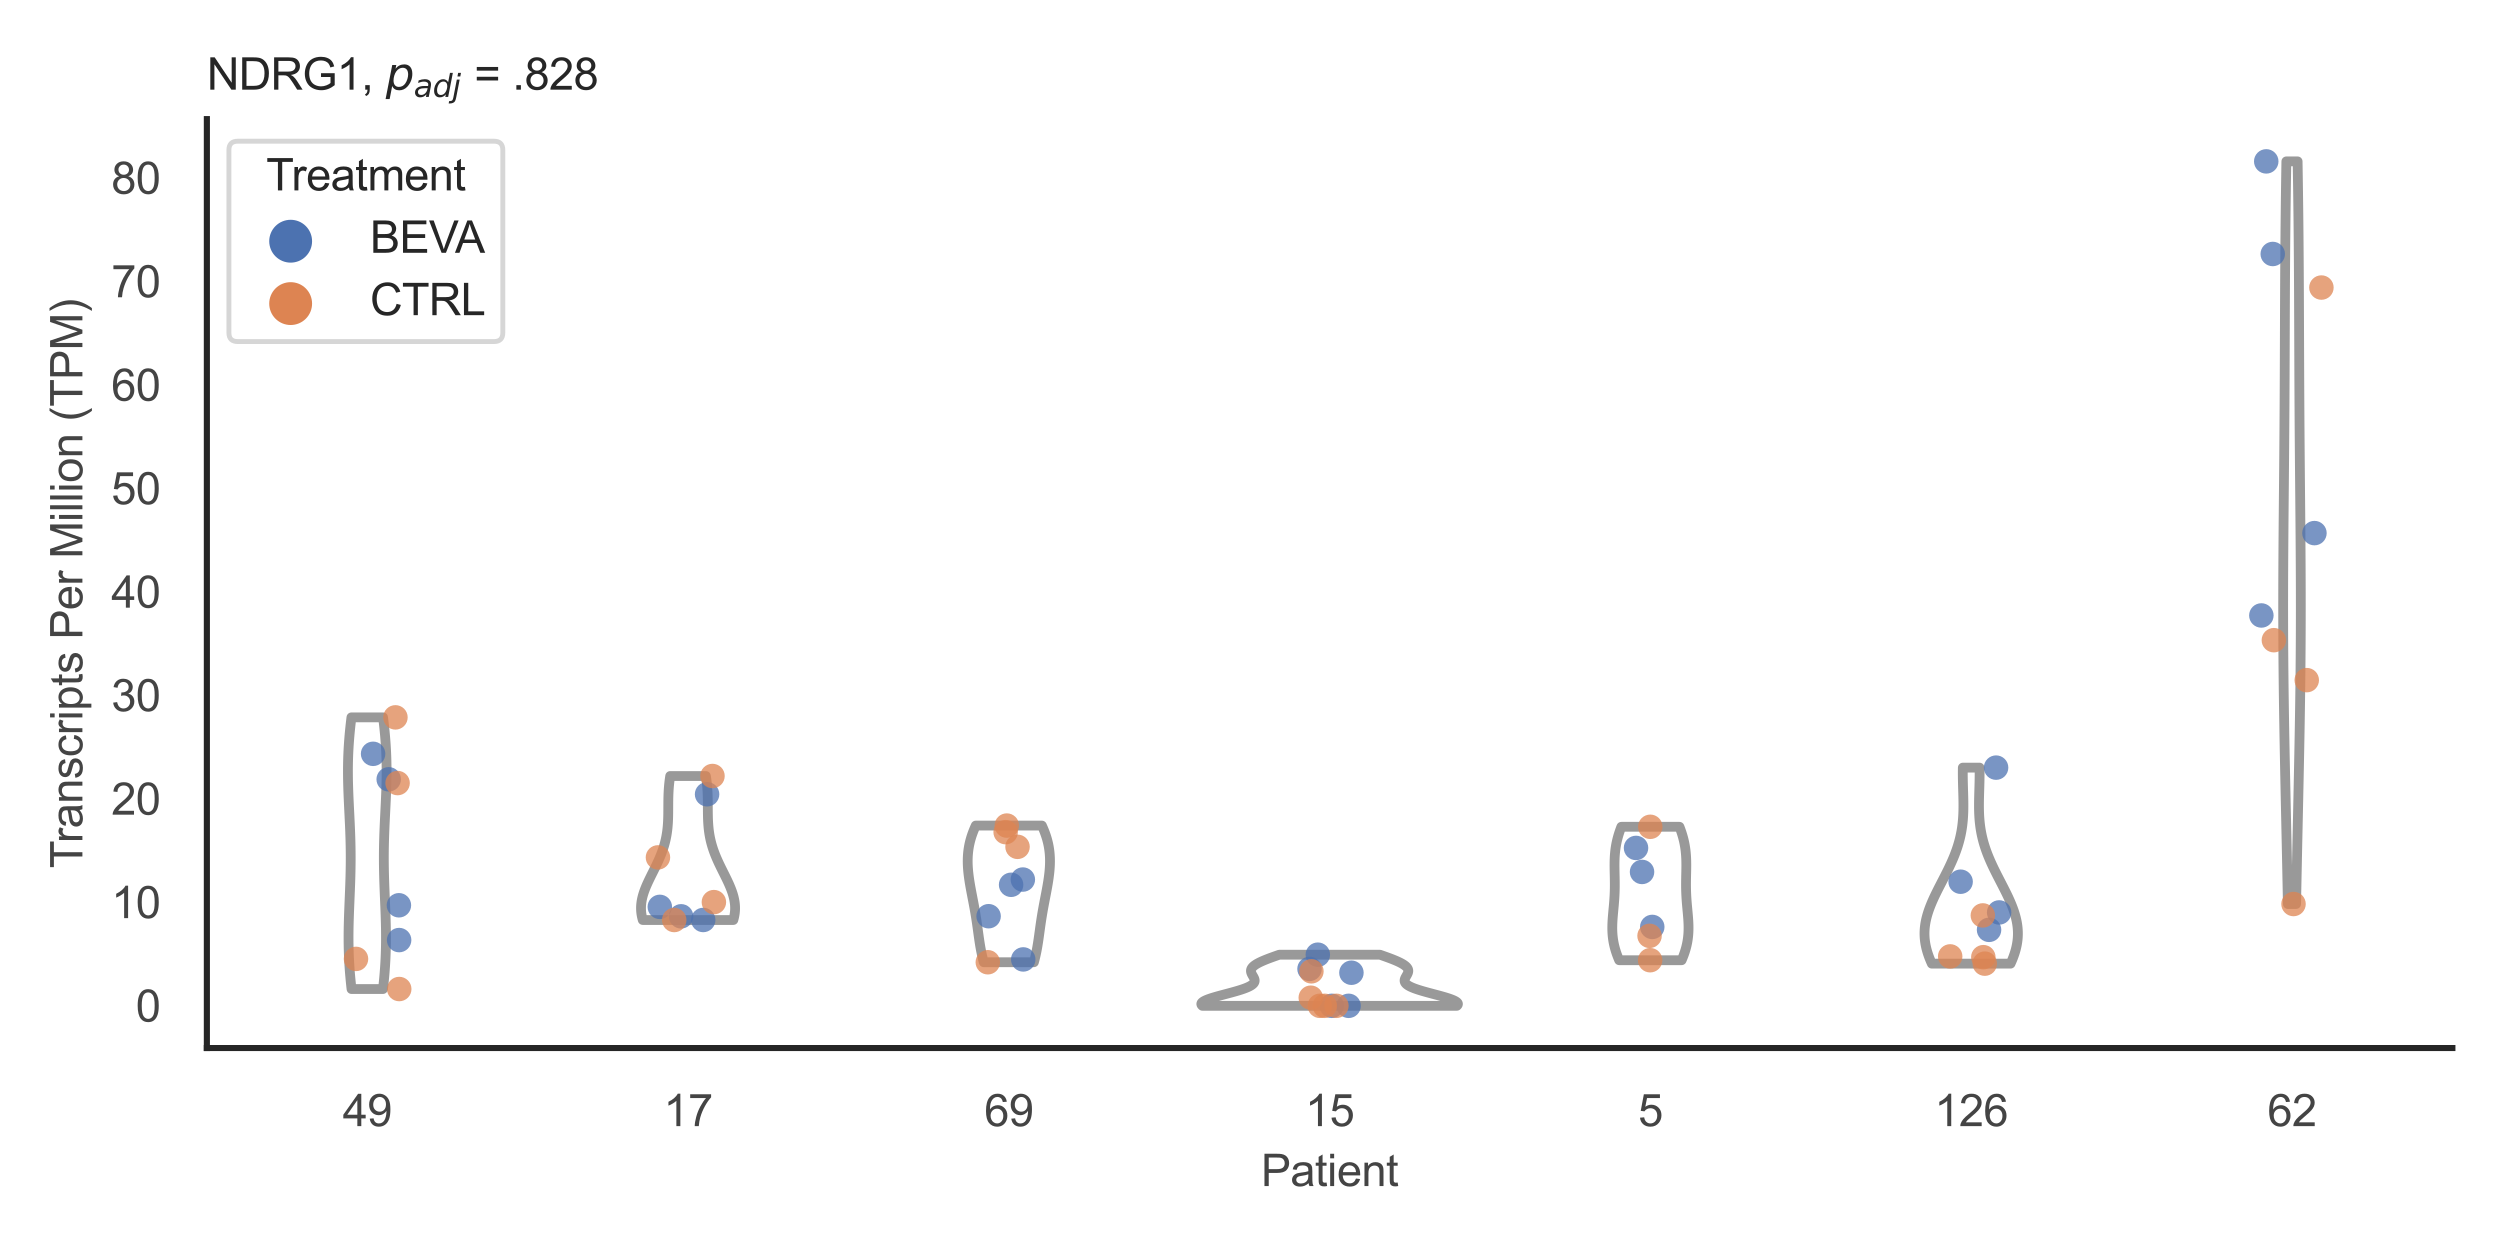 <?xml version="1.0" encoding="utf-8" standalone="no"?>
<!DOCTYPE svg PUBLIC "-//W3C//DTD SVG 1.1//EN"
  "http://www.w3.org/Graphics/SVG/1.1/DTD/svg11.dtd">
<svg xmlns:xlink="http://www.w3.org/1999/xlink" width="510.236pt" height="255.118pt" viewBox="0 0 510.236 255.118" xmlns="http://www.w3.org/2000/svg" version="1.1">
 <defs>
  <style type="text/css">*{stroke-linejoin: round; stroke-linecap: butt}</style>
 </defs>
 <g id="figure_1">
  <g id="patch_1">
   <path d="M 0 255.118 
L 510.236 255.118 
L 510.236 0 
L 0 0 
z
" style="fill: #ffffff"/>
  </g>
  <g id="axes_1">
   <g id="patch_2">
    <path d="M 42.22 213.898 
L 500.516 213.898 
L 500.516 24.32 
L 42.22 24.32 
z
" style="fill: #ffffff"/>
   </g>
   <g id="matplotlib.axis_1">
    <g id="xtick_1">
     <g id="text_1">
      <!-- 49 -->
      <g style="fill: #444444" transform="translate(69.951 229.84)scale(0.09 -0.09)">
       <defs>
        <path id="ArialMT-34" d="M 2069 0 
L 2069 1097 
L 81 1097 
L 81 1613 
L 2172 4581 
L 2631 4581 
L 2631 1613 
L 3250 1613 
L 3250 1097 
L 2631 1097 
L 2631 0 
L 2069 0 
z
M 2069 1613 
L 2069 3678 
L 634 1613 
L 2069 1613 
z
" transform="scale(0.016)"/>
        <path id="ArialMT-39" d="M 350 1059 
L 891 1109 
Q 959 728 1153 556 
Q 1347 384 1650 384 
Q 1909 384 2104 503 
Q 2300 622 2425 820 
Q 2550 1019 2634 1356 
Q 2719 1694 2719 2044 
Q 2719 2081 2716 2156 
Q 2547 1888 2255 1720 
Q 1963 1553 1622 1553 
Q 1053 1553 659 1965 
Q 266 2378 266 3053 
Q 266 3750 677 4175 
Q 1088 4600 1706 4600 
Q 2153 4600 2523 4359 
Q 2894 4119 3086 3673 
Q 3278 3228 3278 2384 
Q 3278 1506 3087 986 
Q 2897 466 2520 194 
Q 2144 -78 1638 -78 
Q 1100 -78 759 220 
Q 419 519 350 1059 
z
M 2653 3081 
Q 2653 3566 2395 3850 
Q 2138 4134 1775 4134 
Q 1400 4134 1122 3828 
Q 844 3522 844 3034 
Q 844 2597 1108 2323 
Q 1372 2050 1759 2050 
Q 2150 2050 2401 2323 
Q 2653 2597 2653 3081 
z
" transform="scale(0.016)"/>
       </defs>
       <use xlink:href="#ArialMT-34"/>
       <use xlink:href="#ArialMT-39" x="55.615"/>
      </g>
     </g>
    </g>
    <g id="xtick_2">
     <g id="text_2">
      <!-- 17 -->
      <g style="fill: #444444" transform="translate(135.421 229.84)scale(0.09 -0.09)">
       <defs>
        <path id="ArialMT-31" d="M 2384 0 
L 1822 0 
L 1822 3584 
Q 1619 3391 1289 3197 
Q 959 3003 697 2906 
L 697 3450 
Q 1169 3672 1522 3987 
Q 1875 4303 2022 4600 
L 2384 4600 
L 2384 0 
z
" transform="scale(0.016)"/>
        <path id="ArialMT-37" d="M 303 3981 
L 303 4522 
L 3269 4522 
L 3269 4084 
Q 2831 3619 2401 2847 
Q 1972 2075 1738 1259 
Q 1569 684 1522 0 
L 944 0 
Q 953 541 1156 1306 
Q 1359 2072 1739 2783 
Q 2119 3494 2547 3981 
L 303 3981 
z
" transform="scale(0.016)"/>
       </defs>
       <use xlink:href="#ArialMT-31"/>
       <use xlink:href="#ArialMT-37" x="55.615"/>
      </g>
     </g>
    </g>
    <g id="xtick_3">
     <g id="text_3">
      <!-- 69 -->
      <g style="fill: #444444" transform="translate(200.892 229.84)scale(0.09 -0.09)">
       <defs>
        <path id="ArialMT-36" d="M 3184 3459 
L 2625 3416 
Q 2550 3747 2413 3897 
Q 2184 4138 1850 4138 
Q 1581 4138 1378 3988 
Q 1113 3794 959 3422 
Q 806 3050 800 2363 
Q 1003 2672 1297 2822 
Q 1591 2972 1913 2972 
Q 2475 2972 2870 2558 
Q 3266 2144 3266 1488 
Q 3266 1056 3080 686 
Q 2894 316 2569 119 
Q 2244 -78 1831 -78 
Q 1128 -78 684 439 
Q 241 956 241 2144 
Q 241 3472 731 4075 
Q 1159 4600 1884 4600 
Q 2425 4600 2770 4297 
Q 3116 3994 3184 3459 
z
M 888 1484 
Q 888 1194 1011 928 
Q 1134 663 1356 523 
Q 1578 384 1822 384 
Q 2178 384 2434 671 
Q 2691 959 2691 1453 
Q 2691 1928 2437 2201 
Q 2184 2475 1800 2475 
Q 1419 2475 1153 2201 
Q 888 1928 888 1484 
z
" transform="scale(0.016)"/>
       </defs>
       <use xlink:href="#ArialMT-36"/>
       <use xlink:href="#ArialMT-39" x="55.615"/>
      </g>
     </g>
    </g>
    <g id="xtick_4">
     <g id="text_4">
      <!-- 15 -->
      <g style="fill: #444444" transform="translate(266.363 229.84)scale(0.09 -0.09)">
       <defs>
        <path id="ArialMT-35" d="M 266 1200 
L 856 1250 
Q 922 819 1161 601 
Q 1400 384 1738 384 
Q 2144 384 2425 690 
Q 2706 997 2706 1503 
Q 2706 1984 2436 2262 
Q 2166 2541 1728 2541 
Q 1456 2541 1237 2417 
Q 1019 2294 894 2097 
L 366 2166 
L 809 4519 
L 3088 4519 
L 3088 3981 
L 1259 3981 
L 1013 2750 
Q 1425 3038 1878 3038 
Q 2478 3038 2890 2622 
Q 3303 2206 3303 1553 
Q 3303 931 2941 478 
Q 2500 -78 1738 -78 
Q 1113 -78 717 272 
Q 322 622 266 1200 
z
" transform="scale(0.016)"/>
       </defs>
       <use xlink:href="#ArialMT-31"/>
       <use xlink:href="#ArialMT-35" x="55.615"/>
      </g>
     </g>
    </g>
    <g id="xtick_5">
     <g id="text_5">
      <!-- 5 -->
      <g style="fill: #444444" transform="translate(334.337 229.84)scale(0.09 -0.09)">
       <use xlink:href="#ArialMT-35"/>
      </g>
     </g>
    </g>
    <g id="xtick_6">
     <g id="text_6">
      <!-- 126 -->
      <g style="fill: #444444" transform="translate(394.803 229.84)scale(0.09 -0.09)">
       <defs>
        <path id="ArialMT-32" d="M 3222 541 
L 3222 0 
L 194 0 
Q 188 203 259 391 
Q 375 700 629 1000 
Q 884 1300 1366 1694 
Q 2113 2306 2375 2664 
Q 2638 3022 2638 3341 
Q 2638 3675 2398 3904 
Q 2159 4134 1775 4134 
Q 1369 4134 1125 3890 
Q 881 3647 878 3216 
L 300 3275 
Q 359 3922 746 4261 
Q 1134 4600 1788 4600 
Q 2447 4600 2831 4234 
Q 3216 3869 3216 3328 
Q 3216 3053 3103 2787 
Q 2991 2522 2730 2228 
Q 2469 1934 1863 1422 
Q 1356 997 1212 845 
Q 1069 694 975 541 
L 3222 541 
z
" transform="scale(0.016)"/>
       </defs>
       <use xlink:href="#ArialMT-31"/>
       <use xlink:href="#ArialMT-32" x="55.615"/>
       <use xlink:href="#ArialMT-36" x="111.23"/>
      </g>
     </g>
    </g>
    <g id="xtick_7">
     <g id="text_7">
      <!-- 62 -->
      <g style="fill: #444444" transform="translate(462.776 229.84)scale(0.09 -0.09)">
       <use xlink:href="#ArialMT-36"/>
       <use xlink:href="#ArialMT-32" x="55.615"/>
      </g>
     </g>
    </g>
    <g id="text_8">
     <!-- Patient -->
     <g style="fill: #444444" transform="translate(257.359 242.071)scale(0.09 -0.09)">
      <defs>
       <path id="ArialMT-50" d="M 494 0 
L 494 4581 
L 2222 4581 
Q 2678 4581 2919 4538 
Q 3256 4481 3484 4323 
Q 3713 4166 3852 3881 
Q 3991 3597 3991 3256 
Q 3991 2672 3619 2267 
Q 3247 1863 2275 1863 
L 1100 1863 
L 1100 0 
L 494 0 
z
M 1100 2403 
L 2284 2403 
Q 2872 2403 3119 2622 
Q 3366 2841 3366 3238 
Q 3366 3525 3220 3729 
Q 3075 3934 2838 4000 
Q 2684 4041 2272 4041 
L 1100 4041 
L 1100 2403 
z
" transform="scale(0.016)"/>
       <path id="ArialMT-61" d="M 2588 409 
Q 2275 144 1986 34 
Q 1697 -75 1366 -75 
Q 819 -75 525 192 
Q 231 459 231 875 
Q 231 1119 342 1320 
Q 453 1522 633 1644 
Q 813 1766 1038 1828 
Q 1203 1872 1538 1913 
Q 2219 1994 2541 2106 
Q 2544 2222 2544 2253 
Q 2544 2597 2384 2738 
Q 2169 2928 1744 2928 
Q 1347 2928 1158 2789 
Q 969 2650 878 2297 
L 328 2372 
Q 403 2725 575 2942 
Q 747 3159 1072 3276 
Q 1397 3394 1825 3394 
Q 2250 3394 2515 3294 
Q 2781 3194 2906 3042 
Q 3031 2891 3081 2659 
Q 3109 2516 3109 2141 
L 3109 1391 
Q 3109 606 3145 398 
Q 3181 191 3288 0 
L 2700 0 
Q 2613 175 2588 409 
z
M 2541 1666 
Q 2234 1541 1622 1453 
Q 1275 1403 1131 1340 
Q 988 1278 909 1158 
Q 831 1038 831 891 
Q 831 666 1001 516 
Q 1172 366 1500 366 
Q 1825 366 2078 508 
Q 2331 650 2450 897 
Q 2541 1088 2541 1459 
L 2541 1666 
z
" transform="scale(0.016)"/>
       <path id="ArialMT-74" d="M 1650 503 
L 1731 6 
Q 1494 -44 1306 -44 
Q 1000 -44 831 53 
Q 663 150 594 308 
Q 525 466 525 972 
L 525 2881 
L 113 2881 
L 113 3319 
L 525 3319 
L 525 4141 
L 1084 4478 
L 1084 3319 
L 1650 3319 
L 1650 2881 
L 1084 2881 
L 1084 941 
Q 1084 700 1114 631 
Q 1144 563 1211 522 
Q 1278 481 1403 481 
Q 1497 481 1650 503 
z
" transform="scale(0.016)"/>
       <path id="ArialMT-69" d="M 425 3934 
L 425 4581 
L 988 4581 
L 988 3934 
L 425 3934 
z
M 425 0 
L 425 3319 
L 988 3319 
L 988 0 
L 425 0 
z
" transform="scale(0.016)"/>
       <path id="ArialMT-65" d="M 2694 1069 
L 3275 997 
Q 3138 488 2766 206 
Q 2394 -75 1816 -75 
Q 1088 -75 661 373 
Q 234 822 234 1631 
Q 234 2469 665 2931 
Q 1097 3394 1784 3394 
Q 2450 3394 2872 2941 
Q 3294 2488 3294 1666 
Q 3294 1616 3291 1516 
L 816 1516 
Q 847 969 1125 678 
Q 1403 388 1819 388 
Q 2128 388 2347 550 
Q 2566 713 2694 1069 
z
M 847 1978 
L 2700 1978 
Q 2663 2397 2488 2606 
Q 2219 2931 1791 2931 
Q 1403 2931 1139 2672 
Q 875 2413 847 1978 
z
" transform="scale(0.016)"/>
       <path id="ArialMT-6e" d="M 422 0 
L 422 3319 
L 928 3319 
L 928 2847 
Q 1294 3394 1984 3394 
Q 2284 3394 2536 3286 
Q 2788 3178 2913 3003 
Q 3038 2828 3088 2588 
Q 3119 2431 3119 2041 
L 3119 0 
L 2556 0 
L 2556 2019 
Q 2556 2363 2490 2533 
Q 2425 2703 2258 2804 
Q 2091 2906 1866 2906 
Q 1506 2906 1245 2678 
Q 984 2450 984 1813 
L 984 0 
L 422 0 
z
" transform="scale(0.016)"/>
      </defs>
      <use xlink:href="#ArialMT-50"/>
      <use xlink:href="#ArialMT-61" x="66.699"/>
      <use xlink:href="#ArialMT-74" x="122.314"/>
      <use xlink:href="#ArialMT-69" x="150.098"/>
      <use xlink:href="#ArialMT-65" x="172.314"/>
      <use xlink:href="#ArialMT-6e" x="227.93"/>
      <use xlink:href="#ArialMT-74" x="283.545"/>
     </g>
    </g>
   </g>
   <g id="matplotlib.axis_2">
    <g id="ytick_1">
     <g id="text_9">
      <!-- 0 -->
      <g style="fill: #444444" transform="translate(27.715 208.502)scale(0.09 -0.09)">
       <defs>
        <path id="ArialMT-30" d="M 266 2259 
Q 266 3072 433 3567 
Q 600 4063 929 4331 
Q 1259 4600 1759 4600 
Q 2128 4600 2406 4451 
Q 2684 4303 2865 4023 
Q 3047 3744 3150 3342 
Q 3253 2941 3253 2259 
Q 3253 1453 3087 958 
Q 2922 463 2592 192 
Q 2263 -78 1759 -78 
Q 1097 -78 719 397 
Q 266 969 266 2259 
z
M 844 2259 
Q 844 1131 1108 757 
Q 1372 384 1759 384 
Q 2147 384 2411 759 
Q 2675 1134 2675 2259 
Q 2675 3391 2411 3762 
Q 2147 4134 1753 4134 
Q 1366 4134 1134 3806 
Q 844 3388 844 2259 
z
" transform="scale(0.016)"/>
       </defs>
       <use xlink:href="#ArialMT-30"/>
      </g>
     </g>
    </g>
    <g id="ytick_2">
     <g id="text_10">
      <!-- 10 -->
      <g style="fill: #444444" transform="translate(22.71 187.383)scale(0.09 -0.09)">
       <use xlink:href="#ArialMT-31"/>
       <use xlink:href="#ArialMT-30" x="55.615"/>
      </g>
     </g>
    </g>
    <g id="ytick_3">
     <g id="text_11">
      <!-- 20 -->
      <g style="fill: #444444" transform="translate(22.71 166.265)scale(0.09 -0.09)">
       <use xlink:href="#ArialMT-32"/>
       <use xlink:href="#ArialMT-30" x="55.615"/>
      </g>
     </g>
    </g>
    <g id="ytick_4">
     <g id="text_12">
      <!-- 30 -->
      <g style="fill: #444444" transform="translate(22.71 145.146)scale(0.09 -0.09)">
       <defs>
        <path id="ArialMT-33" d="M 269 1209 
L 831 1284 
Q 928 806 1161 595 
Q 1394 384 1728 384 
Q 2125 384 2398 659 
Q 2672 934 2672 1341 
Q 2672 1728 2419 1979 
Q 2166 2231 1775 2231 
Q 1616 2231 1378 2169 
L 1441 2663 
Q 1497 2656 1531 2656 
Q 1891 2656 2178 2843 
Q 2466 3031 2466 3422 
Q 2466 3731 2256 3934 
Q 2047 4138 1716 4138 
Q 1388 4138 1169 3931 
Q 950 3725 888 3313 
L 325 3413 
Q 428 3978 793 4289 
Q 1159 4600 1703 4600 
Q 2078 4600 2393 4439 
Q 2709 4278 2876 4000 
Q 3044 3722 3044 3409 
Q 3044 3113 2884 2869 
Q 2725 2625 2413 2481 
Q 2819 2388 3044 2092 
Q 3269 1797 3269 1353 
Q 3269 753 2831 336 
Q 2394 -81 1725 -81 
Q 1122 -81 723 278 
Q 325 638 269 1209 
z
" transform="scale(0.016)"/>
       </defs>
       <use xlink:href="#ArialMT-33"/>
       <use xlink:href="#ArialMT-30" x="55.615"/>
      </g>
     </g>
    </g>
    <g id="ytick_5">
     <g id="text_13">
      <!-- 40 -->
      <g style="fill: #444444" transform="translate(22.71 124.027)scale(0.09 -0.09)">
       <use xlink:href="#ArialMT-34"/>
       <use xlink:href="#ArialMT-30" x="55.615"/>
      </g>
     </g>
    </g>
    <g id="ytick_6">
     <g id="text_14">
      <!-- 50 -->
      <g style="fill: #444444" transform="translate(22.71 102.908)scale(0.09 -0.09)">
       <use xlink:href="#ArialMT-35"/>
       <use xlink:href="#ArialMT-30" x="55.615"/>
      </g>
     </g>
    </g>
    <g id="ytick_7">
     <g id="text_15">
      <!-- 60 -->
      <g style="fill: #444444" transform="translate(22.71 81.79)scale(0.09 -0.09)">
       <use xlink:href="#ArialMT-36"/>
       <use xlink:href="#ArialMT-30" x="55.615"/>
      </g>
     </g>
    </g>
    <g id="ytick_8">
     <g id="text_16">
      <!-- 70 -->
      <g style="fill: #444444" transform="translate(22.71 60.671)scale(0.09 -0.09)">
       <use xlink:href="#ArialMT-37"/>
       <use xlink:href="#ArialMT-30" x="55.615"/>
      </g>
     </g>
    </g>
    <g id="ytick_9">
     <g id="text_17">
      <!-- 80 -->
      <g style="fill: #444444" transform="translate(22.71 39.552)scale(0.09 -0.09)">
       <defs>
        <path id="ArialMT-38" d="M 1131 2484 
Q 781 2613 612 2850 
Q 444 3088 444 3419 
Q 444 3919 803 4259 
Q 1163 4600 1759 4600 
Q 2359 4600 2725 4251 
Q 3091 3903 3091 3403 
Q 3091 3084 2923 2848 
Q 2756 2613 2416 2484 
Q 2838 2347 3058 2040 
Q 3278 1734 3278 1309 
Q 3278 722 2862 322 
Q 2447 -78 1769 -78 
Q 1091 -78 675 323 
Q 259 725 259 1325 
Q 259 1772 486 2073 
Q 713 2375 1131 2484 
z
M 1019 3438 
Q 1019 3113 1228 2906 
Q 1438 2700 1772 2700 
Q 2097 2700 2305 2904 
Q 2513 3109 2513 3406 
Q 2513 3716 2298 3927 
Q 2084 4138 1766 4138 
Q 1444 4138 1231 3931 
Q 1019 3725 1019 3438 
z
M 838 1322 
Q 838 1081 952 856 
Q 1066 631 1291 507 
Q 1516 384 1775 384 
Q 2178 384 2440 643 
Q 2703 903 2703 1303 
Q 2703 1709 2433 1975 
Q 2163 2241 1756 2241 
Q 1359 2241 1098 1978 
Q 838 1716 838 1322 
z
" transform="scale(0.016)"/>
       </defs>
       <use xlink:href="#ArialMT-38"/>
       <use xlink:href="#ArialMT-30" x="55.615"/>
      </g>
     </g>
    </g>
    <g id="text_18">
     <!-- Transcripts Per Million (TPM) -->
     <g style="fill: #444444" transform="translate(16.816 177.194)rotate(-90)scale(0.09 -0.09)">
      <defs>
       <path id="ArialMT-54" d="M 1659 0 
L 1659 4041 
L 150 4041 
L 150 4581 
L 3781 4581 
L 3781 4041 
L 2266 4041 
L 2266 0 
L 1659 0 
z
" transform="scale(0.016)"/>
       <path id="ArialMT-72" d="M 416 0 
L 416 3319 
L 922 3319 
L 922 2816 
Q 1116 3169 1280 3281 
Q 1444 3394 1641 3394 
Q 1925 3394 2219 3213 
L 2025 2691 
Q 1819 2813 1613 2813 
Q 1428 2813 1281 2702 
Q 1134 2591 1072 2394 
Q 978 2094 978 1738 
L 978 0 
L 416 0 
z
" transform="scale(0.016)"/>
       <path id="ArialMT-73" d="M 197 991 
L 753 1078 
Q 800 744 1014 566 
Q 1228 388 1613 388 
Q 2000 388 2187 545 
Q 2375 703 2375 916 
Q 2375 1106 2209 1216 
Q 2094 1291 1634 1406 
Q 1016 1563 777 1677 
Q 538 1791 414 1992 
Q 291 2194 291 2438 
Q 291 2659 392 2848 
Q 494 3038 669 3163 
Q 800 3259 1026 3326 
Q 1253 3394 1513 3394 
Q 1903 3394 2198 3281 
Q 2494 3169 2634 2976 
Q 2775 2784 2828 2463 
L 2278 2388 
Q 2241 2644 2061 2787 
Q 1881 2931 1553 2931 
Q 1166 2931 1000 2803 
Q 834 2675 834 2503 
Q 834 2394 903 2306 
Q 972 2216 1119 2156 
Q 1203 2125 1616 2013 
Q 2213 1853 2448 1751 
Q 2684 1650 2818 1456 
Q 2953 1263 2953 975 
Q 2953 694 2789 445 
Q 2625 197 2315 61 
Q 2006 -75 1616 -75 
Q 969 -75 630 194 
Q 291 463 197 991 
z
" transform="scale(0.016)"/>
       <path id="ArialMT-63" d="M 2588 1216 
L 3141 1144 
Q 3050 572 2676 248 
Q 2303 -75 1759 -75 
Q 1078 -75 664 370 
Q 250 816 250 1647 
Q 250 2184 428 2587 
Q 606 2991 970 3192 
Q 1334 3394 1763 3394 
Q 2303 3394 2647 3120 
Q 2991 2847 3088 2344 
L 2541 2259 
Q 2463 2594 2264 2762 
Q 2066 2931 1784 2931 
Q 1359 2931 1093 2626 
Q 828 2322 828 1663 
Q 828 994 1084 691 
Q 1341 388 1753 388 
Q 2084 388 2306 591 
Q 2528 794 2588 1216 
z
" transform="scale(0.016)"/>
       <path id="ArialMT-70" d="M 422 -1272 
L 422 3319 
L 934 3319 
L 934 2888 
Q 1116 3141 1344 3267 
Q 1572 3394 1897 3394 
Q 2322 3394 2647 3175 
Q 2972 2956 3137 2557 
Q 3303 2159 3303 1684 
Q 3303 1175 3120 767 
Q 2938 359 2589 142 
Q 2241 -75 1856 -75 
Q 1575 -75 1351 44 
Q 1128 163 984 344 
L 984 -1272 
L 422 -1272 
z
M 931 1641 
Q 931 1000 1190 694 
Q 1450 388 1819 388 
Q 2194 388 2461 705 
Q 2728 1022 2728 1688 
Q 2728 2322 2467 2637 
Q 2206 2953 1844 2953 
Q 1484 2953 1207 2617 
Q 931 2281 931 1641 
z
" transform="scale(0.016)"/>
       <path id="ArialMT-20" transform="scale(0.016)"/>
       <path id="ArialMT-4d" d="M 475 0 
L 475 4581 
L 1388 4581 
L 2472 1338 
Q 2622 884 2691 659 
Q 2769 909 2934 1394 
L 4031 4581 
L 4847 4581 
L 4847 0 
L 4263 0 
L 4263 3834 
L 2931 0 
L 2384 0 
L 1059 3900 
L 1059 0 
L 475 0 
z
" transform="scale(0.016)"/>
       <path id="ArialMT-6c" d="M 409 0 
L 409 4581 
L 972 4581 
L 972 0 
L 409 0 
z
" transform="scale(0.016)"/>
       <path id="ArialMT-6f" d="M 213 1659 
Q 213 2581 725 3025 
Q 1153 3394 1769 3394 
Q 2453 3394 2887 2945 
Q 3322 2497 3322 1706 
Q 3322 1066 3130 698 
Q 2938 331 2570 128 
Q 2203 -75 1769 -75 
Q 1072 -75 642 372 
Q 213 819 213 1659 
z
M 791 1659 
Q 791 1022 1069 705 
Q 1347 388 1769 388 
Q 2188 388 2466 706 
Q 2744 1025 2744 1678 
Q 2744 2294 2464 2611 
Q 2184 2928 1769 2928 
Q 1347 2928 1069 2612 
Q 791 2297 791 1659 
z
" transform="scale(0.016)"/>
       <path id="ArialMT-28" d="M 1497 -1347 
Q 1031 -759 709 28 
Q 388 816 388 1659 
Q 388 2403 628 3084 
Q 909 3875 1497 4659 
L 1900 4659 
Q 1522 4009 1400 3731 
Q 1209 3300 1100 2831 
Q 966 2247 966 1656 
Q 966 153 1900 -1347 
L 1497 -1347 
z
" transform="scale(0.016)"/>
       <path id="ArialMT-29" d="M 791 -1347 
L 388 -1347 
Q 1322 153 1322 1656 
Q 1322 2244 1188 2822 
Q 1081 3291 891 3722 
Q 769 4003 388 4659 
L 791 4659 
Q 1378 3875 1659 3084 
Q 1900 2403 1900 1659 
Q 1900 816 1576 28 
Q 1253 -759 791 -1347 
z
" transform="scale(0.016)"/>
      </defs>
      <use xlink:href="#ArialMT-54"/>
      <use xlink:href="#ArialMT-72" x="57.334"/>
      <use xlink:href="#ArialMT-61" x="90.635"/>
      <use xlink:href="#ArialMT-6e" x="146.25"/>
      <use xlink:href="#ArialMT-73" x="201.865"/>
      <use xlink:href="#ArialMT-63" x="251.865"/>
      <use xlink:href="#ArialMT-72" x="301.865"/>
      <use xlink:href="#ArialMT-69" x="335.166"/>
      <use xlink:href="#ArialMT-70" x="357.383"/>
      <use xlink:href="#ArialMT-74" x="412.998"/>
      <use xlink:href="#ArialMT-73" x="440.781"/>
      <use xlink:href="#ArialMT-20" x="490.781"/>
      <use xlink:href="#ArialMT-50" x="518.564"/>
      <use xlink:href="#ArialMT-65" x="585.264"/>
      <use xlink:href="#ArialMT-72" x="640.879"/>
      <use xlink:href="#ArialMT-20" x="674.18"/>
      <use xlink:href="#ArialMT-4d" x="701.963"/>
      <use xlink:href="#ArialMT-69" x="785.264"/>
      <use xlink:href="#ArialMT-6c" x="807.48"/>
      <use xlink:href="#ArialMT-6c" x="829.697"/>
      <use xlink:href="#ArialMT-69" x="851.914"/>
      <use xlink:href="#ArialMT-6f" x="874.131"/>
      <use xlink:href="#ArialMT-6e" x="929.746"/>
      <use xlink:href="#ArialMT-20" x="985.361"/>
      <use xlink:href="#ArialMT-28" x="1013.145"/>
      <use xlink:href="#ArialMT-54" x="1046.445"/>
      <use xlink:href="#ArialMT-50" x="1107.529"/>
      <use xlink:href="#ArialMT-4d" x="1174.229"/>
      <use xlink:href="#ArialMT-29" x="1257.529"/>
     </g>
    </g>
   </g>
   <g id="PolyCollection_1">
    <defs>
     <path id="mb679cb607d" d="M 78.169 -53.262 
L 71.742 -53.262 
L 71.68 -53.822 
L 71.621 -54.382 
L 71.565 -54.942 
L 71.512 -55.502 
L 71.462 -56.062 
L 71.415 -56.623 
L 71.372 -57.183 
L 71.332 -57.743 
L 71.296 -58.303 
L 71.264 -58.863 
L 71.235 -59.423 
L 71.21 -59.983 
L 71.189 -60.543 
L 71.171 -61.103 
L 71.156 -61.663 
L 71.146 -62.223 
L 71.138 -62.783 
L 71.135 -63.343 
L 71.134 -63.903 
L 71.136 -64.463 
L 71.141 -65.023 
L 71.149 -65.583 
L 71.16 -66.143 
L 71.173 -66.703 
L 71.188 -67.263 
L 71.205 -67.823 
L 71.223 -68.384 
L 71.243 -68.944 
L 71.265 -69.504 
L 71.287 -70.064 
L 71.31 -70.624 
L 71.333 -71.184 
L 71.356 -71.744 
L 71.379 -72.304 
L 71.402 -72.864 
L 71.425 -73.424 
L 71.446 -73.984 
L 71.467 -74.544 
L 71.486 -75.104 
L 71.504 -75.664 
L 71.52 -76.224 
L 71.534 -76.784 
L 71.546 -77.344 
L 71.556 -77.904 
L 71.564 -78.464 
L 71.57 -79.024 
L 71.573 -79.584 
L 71.574 -80.144 
L 71.572 -80.705 
L 71.568 -81.265 
L 71.561 -81.825 
L 71.552 -82.385 
L 71.54 -82.945 
L 71.527 -83.505 
L 71.511 -84.065 
L 71.493 -84.625 
L 71.473 -85.185 
L 71.451 -85.745 
L 71.428 -86.305 
L 71.404 -86.865 
L 71.378 -87.425 
L 71.351 -87.985 
L 71.324 -88.545 
L 71.297 -89.105 
L 71.269 -89.665 
L 71.241 -90.225 
L 71.214 -90.785 
L 71.188 -91.345 
L 71.162 -91.905 
L 71.137 -92.466 
L 71.114 -93.026 
L 71.093 -93.586 
L 71.074 -94.146 
L 71.057 -94.706 
L 71.042 -95.266 
L 71.03 -95.826 
L 71.021 -96.386 
L 71.015 -96.946 
L 71.012 -97.506 
L 71.012 -98.066 
L 71.016 -98.626 
L 71.024 -99.186 
L 71.035 -99.746 
L 71.05 -100.306 
L 71.069 -100.866 
L 71.092 -101.426 
L 71.119 -101.986 
L 71.15 -102.546 
L 71.184 -103.106 
L 71.223 -103.666 
L 71.265 -104.226 
L 71.311 -104.787 
L 71.36 -105.347 
L 71.413 -105.907 
L 71.469 -106.467 
L 71.529 -107.027 
L 71.591 -107.587 
L 71.656 -108.147 
L 71.724 -108.707 
L 78.186 -108.707 
L 78.186 -108.707 
L 78.254 -108.147 
L 78.32 -107.587 
L 78.382 -107.027 
L 78.442 -106.467 
L 78.498 -105.907 
L 78.551 -105.347 
L 78.6 -104.787 
L 78.646 -104.226 
L 78.688 -103.666 
L 78.727 -103.106 
L 78.761 -102.546 
L 78.792 -101.986 
L 78.819 -101.426 
L 78.842 -100.866 
L 78.861 -100.306 
L 78.876 -99.746 
L 78.887 -99.186 
L 78.895 -98.626 
L 78.899 -98.066 
L 78.899 -97.506 
L 78.896 -96.946 
L 78.89 -96.386 
L 78.881 -95.826 
L 78.869 -95.266 
L 78.854 -94.706 
L 78.837 -94.146 
L 78.818 -93.586 
L 78.797 -93.026 
L 78.774 -92.466 
L 78.749 -91.905 
L 78.723 -91.345 
L 78.697 -90.785 
L 78.67 -90.225 
L 78.642 -89.665 
L 78.614 -89.105 
L 78.587 -88.545 
L 78.559 -87.985 
L 78.533 -87.425 
L 78.507 -86.865 
L 78.483 -86.305 
L 78.46 -85.745 
L 78.438 -85.185 
L 78.418 -84.625 
L 78.4 -84.065 
L 78.384 -83.505 
L 78.37 -82.945 
L 78.359 -82.385 
L 78.35 -81.825 
L 78.343 -81.265 
L 78.339 -80.705 
L 78.337 -80.144 
L 78.338 -79.584 
L 78.341 -79.024 
L 78.347 -78.464 
L 78.355 -77.904 
L 78.365 -77.344 
L 78.377 -76.784 
L 78.391 -76.224 
L 78.407 -75.664 
L 78.425 -75.104 
L 78.444 -74.544 
L 78.465 -73.984 
L 78.486 -73.424 
L 78.508 -72.864 
L 78.531 -72.304 
L 78.555 -71.744 
L 78.578 -71.184 
L 78.601 -70.624 
L 78.624 -70.064 
L 78.646 -69.504 
L 78.668 -68.944 
L 78.688 -68.384 
L 78.706 -67.823 
L 78.723 -67.263 
L 78.738 -66.703 
L 78.751 -66.143 
L 78.762 -65.583 
L 78.77 -65.023 
L 78.775 -64.463 
L 78.777 -63.903 
L 78.776 -63.343 
L 78.772 -62.783 
L 78.765 -62.223 
L 78.754 -61.663 
L 78.74 -61.103 
L 78.722 -60.543 
L 78.701 -59.983 
L 78.676 -59.423 
L 78.647 -58.863 
L 78.614 -58.303 
L 78.578 -57.743 
L 78.539 -57.183 
L 78.496 -56.623 
L 78.449 -56.062 
L 78.399 -55.502 
L 78.346 -54.942 
L 78.29 -54.382 
L 78.23 -53.822 
L 78.169 -53.262 
z
" style="stroke: #999999; stroke-width: 2"/>
    </defs>
    <g clip-path="url(#p24b4f79952)">
     <use xlink:href="#mb679cb607d" x="0" y="255.118" style="fill: #ffffff; stroke: #999999; stroke-width: 2"/>
    </g>
   </g>
   <g id="PolyCollection_2">
    <defs>
     <path id="mf785dbffc4" d="M 149.668 -67.35 
L 131.184 -67.35 
L 131.102 -67.647 
L 131.03 -67.944 
L 130.969 -68.241 
L 130.919 -68.538 
L 130.879 -68.834 
L 130.851 -69.131 
L 130.833 -69.428 
L 130.826 -69.725 
L 130.829 -70.022 
L 130.843 -70.319 
L 130.868 -70.616 
L 130.903 -70.913 
L 130.947 -71.209 
L 131.001 -71.506 
L 131.065 -71.803 
L 131.137 -72.1 
L 131.218 -72.397 
L 131.306 -72.694 
L 131.403 -72.991 
L 131.506 -73.288 
L 131.616 -73.584 
L 131.733 -73.881 
L 131.854 -74.178 
L 131.981 -74.475 
L 132.113 -74.772 
L 132.248 -75.069 
L 132.387 -75.366 
L 132.529 -75.662 
L 132.673 -75.959 
L 132.819 -76.256 
L 132.966 -76.553 
L 133.114 -76.85 
L 133.263 -77.147 
L 133.411 -77.444 
L 133.558 -77.741 
L 133.704 -78.037 
L 133.849 -78.334 
L 133.992 -78.631 
L 134.132 -78.928 
L 134.27 -79.225 
L 134.405 -79.522 
L 134.536 -79.819 
L 134.663 -80.116 
L 134.787 -80.412 
L 134.906 -80.709 
L 135.021 -81.006 
L 135.132 -81.303 
L 135.238 -81.6 
L 135.339 -81.897 
L 135.434 -82.194 
L 135.525 -82.49 
L 135.611 -82.787 
L 135.692 -83.084 
L 135.767 -83.381 
L 135.838 -83.678 
L 135.903 -83.975 
L 135.964 -84.272 
L 136.019 -84.569 
L 136.07 -84.865 
L 136.116 -85.162 
L 136.157 -85.459 
L 136.195 -85.756 
L 136.228 -86.053 
L 136.257 -86.35 
L 136.282 -86.647 
L 136.304 -86.944 
L 136.323 -87.24 
L 136.338 -87.537 
L 136.351 -87.834 
L 136.361 -88.131 
L 136.37 -88.428 
L 136.376 -88.725 
L 136.381 -89.022 
L 136.384 -89.318 
L 136.386 -89.615 
L 136.388 -89.912 
L 136.389 -90.209 
L 136.39 -90.506 
L 136.391 -90.803 
L 136.393 -91.1 
L 136.395 -91.397 
L 136.398 -91.693 
L 136.402 -91.99 
L 136.408 -92.287 
L 136.415 -92.584 
L 136.425 -92.881 
L 136.436 -93.178 
L 136.45 -93.475 
L 136.466 -93.772 
L 136.484 -94.068 
L 136.506 -94.365 
L 136.53 -94.662 
L 136.557 -94.959 
L 136.587 -95.256 
L 136.62 -95.553 
L 136.656 -95.85 
L 136.696 -96.146 
L 136.738 -96.443 
L 136.784 -96.74 
L 144.069 -96.74 
L 144.069 -96.74 
L 144.115 -96.443 
L 144.157 -96.146 
L 144.196 -95.85 
L 144.232 -95.553 
L 144.266 -95.256 
L 144.296 -94.959 
L 144.323 -94.662 
L 144.347 -94.365 
L 144.368 -94.068 
L 144.387 -93.772 
L 144.403 -93.475 
L 144.417 -93.178 
L 144.428 -92.881 
L 144.437 -92.584 
L 144.445 -92.287 
L 144.45 -91.99 
L 144.455 -91.693 
L 144.458 -91.397 
L 144.46 -91.1 
L 144.462 -90.803 
L 144.463 -90.506 
L 144.464 -90.209 
L 144.465 -89.912 
L 144.466 -89.615 
L 144.469 -89.318 
L 144.472 -89.022 
L 144.477 -88.725 
L 144.483 -88.428 
L 144.491 -88.131 
L 144.502 -87.834 
L 144.514 -87.537 
L 144.53 -87.24 
L 144.549 -86.944 
L 144.571 -86.647 
L 144.596 -86.35 
L 144.625 -86.053 
L 144.658 -85.756 
L 144.695 -85.459 
L 144.737 -85.162 
L 144.783 -84.865 
L 144.834 -84.569 
L 144.889 -84.272 
L 144.95 -83.975 
L 145.015 -83.678 
L 145.085 -83.381 
L 145.161 -83.084 
L 145.242 -82.787 
L 145.327 -82.49 
L 145.418 -82.194 
L 145.514 -81.897 
L 145.615 -81.6 
L 145.721 -81.303 
L 145.831 -81.006 
L 145.946 -80.709 
L 146.066 -80.412 
L 146.189 -80.116 
L 146.317 -79.819 
L 146.448 -79.522 
L 146.583 -79.225 
L 146.72 -78.928 
L 146.861 -78.631 
L 147.004 -78.334 
L 147.148 -78.037 
L 147.295 -77.741 
L 147.442 -77.444 
L 147.59 -77.147 
L 147.738 -76.85 
L 147.886 -76.553 
L 148.034 -76.256 
L 148.18 -75.959 
L 148.324 -75.662 
L 148.466 -75.366 
L 148.604 -75.069 
L 148.74 -74.772 
L 148.871 -74.475 
L 148.998 -74.178 
L 149.12 -73.881 
L 149.236 -73.584 
L 149.346 -73.288 
L 149.45 -72.991 
L 149.546 -72.694 
L 149.635 -72.397 
L 149.716 -72.1 
L 149.788 -71.803 
L 149.851 -71.506 
L 149.905 -71.209 
L 149.95 -70.913 
L 149.985 -70.616 
L 150.009 -70.319 
L 150.023 -70.022 
L 150.027 -69.725 
L 150.02 -69.428 
L 150.002 -69.131 
L 149.973 -68.834 
L 149.934 -68.538 
L 149.883 -68.241 
L 149.822 -67.944 
L 149.75 -67.647 
L 149.668 -67.35 
z
" style="stroke: #999999; stroke-width: 2"/>
    </defs>
    <g clip-path="url(#p24b4f79952)">
     <use xlink:href="#mf785dbffc4" x="0" y="255.118" style="fill: #ffffff; stroke: #999999; stroke-width: 2"/>
    </g>
   </g>
   <g id="PolyCollection_3">
    <defs>
     <path id="mce5d0a59d2" d="M 211.014 -58.73 
L 200.781 -58.73 
L 200.704 -59.012 
L 200.63 -59.294 
L 200.56 -59.575 
L 200.492 -59.857 
L 200.427 -60.139 
L 200.365 -60.421 
L 200.305 -60.702 
L 200.248 -60.984 
L 200.193 -61.266 
L 200.141 -61.548 
L 200.09 -61.829 
L 200.042 -62.111 
L 199.996 -62.393 
L 199.951 -62.675 
L 199.907 -62.956 
L 199.865 -63.238 
L 199.824 -63.52 
L 199.783 -63.801 
L 199.744 -64.083 
L 199.705 -64.365 
L 199.666 -64.647 
L 199.627 -64.928 
L 199.589 -65.21 
L 199.55 -65.492 
L 199.511 -65.774 
L 199.472 -66.055 
L 199.432 -66.337 
L 199.392 -66.619 
L 199.35 -66.901 
L 199.308 -67.182 
L 199.265 -67.464 
L 199.221 -67.746 
L 199.177 -68.028 
L 199.131 -68.309 
L 199.084 -68.591 
L 199.036 -68.873 
L 198.988 -69.155 
L 198.938 -69.436 
L 198.887 -69.718 
L 198.836 -70 
L 198.784 -70.282 
L 198.731 -70.563 
L 198.678 -70.845 
L 198.624 -71.127 
L 198.57 -71.409 
L 198.516 -71.69 
L 198.461 -71.972 
L 198.407 -72.254 
L 198.353 -72.536 
L 198.299 -72.817 
L 198.245 -73.099 
L 198.192 -73.381 
L 198.14 -73.663 
L 198.088 -73.944 
L 198.038 -74.226 
L 197.989 -74.508 
L 197.941 -74.79 
L 197.895 -75.071 
L 197.851 -75.353 
L 197.808 -75.635 
L 197.767 -75.916 
L 197.729 -76.198 
L 197.693 -76.48 
L 197.66 -76.762 
L 197.629 -77.043 
L 197.601 -77.325 
L 197.576 -77.607 
L 197.554 -77.889 
L 197.536 -78.17 
L 197.521 -78.452 
L 197.51 -78.734 
L 197.503 -79.016 
L 197.499 -79.297 
L 197.5 -79.579 
L 197.505 -79.861 
L 197.515 -80.143 
L 197.529 -80.424 
L 197.548 -80.706 
L 197.572 -80.988 
L 197.6 -81.27 
L 197.634 -81.551 
L 197.673 -81.833 
L 197.717 -82.115 
L 197.767 -82.397 
L 197.821 -82.678 
L 197.882 -82.96 
L 197.947 -83.242 
L 198.018 -83.524 
L 198.095 -83.805 
L 198.177 -84.087 
L 198.264 -84.369 
L 198.357 -84.651 
L 198.455 -84.932 
L 198.558 -85.214 
L 198.666 -85.496 
L 198.779 -85.778 
L 198.897 -86.059 
L 199.02 -86.341 
L 199.147 -86.623 
L 212.648 -86.623 
L 212.648 -86.623 
L 212.775 -86.341 
L 212.897 -86.059 
L 213.015 -85.778 
L 213.128 -85.496 
L 213.236 -85.214 
L 213.339 -84.932 
L 213.437 -84.651 
L 213.53 -84.369 
L 213.618 -84.087 
L 213.7 -83.805 
L 213.776 -83.524 
L 213.847 -83.242 
L 213.913 -82.96 
L 213.973 -82.678 
L 214.028 -82.397 
L 214.077 -82.115 
L 214.121 -81.833 
L 214.16 -81.551 
L 214.194 -81.27 
L 214.223 -80.988 
L 214.246 -80.706 
L 214.265 -80.424 
L 214.28 -80.143 
L 214.289 -79.861 
L 214.294 -79.579 
L 214.295 -79.297 
L 214.292 -79.016 
L 214.285 -78.734 
L 214.273 -78.452 
L 214.259 -78.17 
L 214.24 -77.889 
L 214.219 -77.607 
L 214.194 -77.325 
L 214.166 -77.043 
L 214.135 -76.762 
L 214.101 -76.48 
L 214.065 -76.198 
L 214.027 -75.916 
L 213.986 -75.635 
L 213.944 -75.353 
L 213.899 -75.071 
L 213.853 -74.79 
L 213.805 -74.508 
L 213.756 -74.226 
L 213.706 -73.944 
L 213.655 -73.663 
L 213.602 -73.381 
L 213.549 -73.099 
L 213.496 -72.817 
L 213.442 -72.536 
L 213.388 -72.254 
L 213.333 -71.972 
L 213.279 -71.69 
L 213.224 -71.409 
L 213.17 -71.127 
L 213.116 -70.845 
L 213.063 -70.563 
L 213.01 -70.282 
L 212.958 -70 
L 212.907 -69.718 
L 212.856 -69.436 
L 212.807 -69.155 
L 212.758 -68.873 
L 212.71 -68.591 
L 212.664 -68.309 
L 212.618 -68.028 
L 212.573 -67.746 
L 212.529 -67.464 
L 212.486 -67.182 
L 212.444 -66.901 
L 212.403 -66.619 
L 212.362 -66.337 
L 212.323 -66.055 
L 212.283 -65.774 
L 212.244 -65.492 
L 212.206 -65.21 
L 212.167 -64.928 
L 212.128 -64.647 
L 212.09 -64.365 
L 212.051 -64.083 
L 212.011 -63.801 
L 211.971 -63.52 
L 211.93 -63.238 
L 211.887 -62.956 
L 211.844 -62.675 
L 211.799 -62.393 
L 211.752 -62.111 
L 211.704 -61.829 
L 211.654 -61.548 
L 211.601 -61.266 
L 211.547 -60.984 
L 211.49 -60.702 
L 211.43 -60.421 
L 211.368 -60.139 
L 211.303 -59.857 
L 211.235 -59.575 
L 211.164 -59.294 
L 211.09 -59.012 
L 211.014 -58.73 
z
" style="stroke: #999999; stroke-width: 2"/>
    </defs>
    <g clip-path="url(#p24b4f79952)">
     <use xlink:href="#mce5d0a59d2" x="0" y="255.118" style="fill: #ffffff; stroke: #999999; stroke-width: 2"/>
    </g>
   </g>
   <g id="PolyCollection_4">
    <defs>
     <path id="m76a420afac" d="M 297.332 -49.837 
L 245.404 -49.837 
L 245.293 -49.943 
L 245.219 -50.048 
L 245.181 -50.153 
L 245.18 -50.259 
L 245.214 -50.364 
L 245.282 -50.47 
L 245.385 -50.575 
L 245.52 -50.68 
L 245.686 -50.786 
L 245.882 -50.891 
L 246.107 -50.996 
L 246.358 -51.102 
L 246.633 -51.207 
L 246.931 -51.313 
L 247.249 -51.418 
L 247.585 -51.523 
L 247.938 -51.629 
L 248.303 -51.734 
L 248.68 -51.84 
L 249.066 -51.945 
L 249.458 -52.05 
L 249.853 -52.156 
L 250.251 -52.261 
L 250.647 -52.367 
L 251.041 -52.472 
L 251.43 -52.577 
L 251.811 -52.683 
L 252.184 -52.788 
L 252.545 -52.894 
L 252.894 -52.999 
L 253.229 -53.104 
L 253.548 -53.21 
L 253.851 -53.315 
L 254.136 -53.42 
L 254.402 -53.526 
L 254.649 -53.631 
L 254.876 -53.737 
L 255.082 -53.842 
L 255.268 -53.947 
L 255.434 -54.053 
L 255.578 -54.158 
L 255.703 -54.264 
L 255.808 -54.369 
L 255.895 -54.474 
L 255.962 -54.58 
L 256.012 -54.685 
L 256.046 -54.791 
L 256.065 -54.896 
L 256.069 -55.001 
L 256.06 -55.107 
L 256.039 -55.212 
L 256.009 -55.318 
L 255.969 -55.423 
L 255.923 -55.528 
L 255.87 -55.634 
L 255.814 -55.739 
L 255.754 -55.844 
L 255.694 -55.95 
L 255.633 -56.055 
L 255.574 -56.161 
L 255.518 -56.266 
L 255.467 -56.371 
L 255.421 -56.477 
L 255.382 -56.582 
L 255.351 -56.688 
L 255.329 -56.793 
L 255.316 -56.898 
L 255.314 -57.004 
L 255.324 -57.109 
L 255.346 -57.215 
L 255.38 -57.32 
L 255.428 -57.425 
L 255.489 -57.531 
L 255.563 -57.636 
L 255.652 -57.742 
L 255.754 -57.847 
L 255.87 -57.952 
L 256 -58.058 
L 256.144 -58.163 
L 256.301 -58.268 
L 256.47 -58.374 
L 256.653 -58.479 
L 256.847 -58.585 
L 257.053 -58.69 
L 257.271 -58.795 
L 257.498 -58.901 
L 257.736 -59.006 
L 257.983 -59.112 
L 258.238 -59.217 
L 258.501 -59.322 
L 258.772 -59.428 
L 259.048 -59.533 
L 259.331 -59.639 
L 259.618 -59.744 
L 259.91 -59.849 
L 260.205 -59.955 
L 260.504 -60.06 
L 260.804 -60.166 
L 261.106 -60.271 
L 281.63 -60.271 
L 281.63 -60.271 
L 281.932 -60.166 
L 282.232 -60.06 
L 282.531 -59.955 
L 282.826 -59.849 
L 283.118 -59.744 
L 283.405 -59.639 
L 283.688 -59.533 
L 283.965 -59.428 
L 284.235 -59.322 
L 284.498 -59.217 
L 284.753 -59.112 
L 285 -59.006 
L 285.238 -58.901 
L 285.466 -58.795 
L 285.683 -58.69 
L 285.889 -58.585 
L 286.083 -58.479 
L 286.266 -58.374 
L 286.436 -58.268 
L 286.592 -58.163 
L 286.736 -58.058 
L 286.866 -57.952 
L 286.982 -57.847 
L 287.084 -57.742 
L 287.173 -57.636 
L 287.247 -57.531 
L 287.308 -57.425 
L 287.356 -57.32 
L 287.39 -57.215 
L 287.412 -57.109 
L 287.422 -57.004 
L 287.42 -56.898 
L 287.408 -56.793 
L 287.385 -56.688 
L 287.354 -56.582 
L 287.315 -56.477 
L 287.269 -56.371 
L 287.218 -56.266 
L 287.162 -56.161 
L 287.103 -56.055 
L 287.043 -55.95 
L 286.982 -55.844 
L 286.923 -55.739 
L 286.866 -55.634 
L 286.813 -55.528 
L 286.767 -55.423 
L 286.727 -55.318 
L 286.697 -55.212 
L 286.676 -55.107 
L 286.668 -55.001 
L 286.672 -54.896 
L 286.69 -54.791 
L 286.724 -54.685 
L 286.774 -54.58 
L 286.842 -54.474 
L 286.928 -54.369 
L 287.033 -54.264 
L 287.158 -54.158 
L 287.303 -54.053 
L 287.468 -53.947 
L 287.654 -53.842 
L 287.861 -53.737 
L 288.087 -53.631 
L 288.334 -53.526 
L 288.6 -53.42 
L 288.885 -53.315 
L 289.188 -53.21 
L 289.507 -53.104 
L 289.842 -52.999 
L 290.191 -52.894 
L 290.553 -52.788 
L 290.925 -52.683 
L 291.307 -52.577 
L 291.695 -52.472 
L 292.089 -52.367 
L 292.486 -52.261 
L 292.883 -52.156 
L 293.279 -52.05 
L 293.671 -51.945 
L 294.056 -51.84 
L 294.433 -51.734 
L 294.799 -51.629 
L 295.151 -51.523 
L 295.487 -51.418 
L 295.805 -51.313 
L 296.103 -51.207 
L 296.379 -51.102 
L 296.63 -50.996 
L 296.854 -50.891 
L 297.05 -50.786 
L 297.217 -50.68 
L 297.352 -50.575 
L 297.454 -50.47 
L 297.523 -50.364 
L 297.556 -50.259 
L 297.555 -50.153 
L 297.517 -50.048 
L 297.443 -49.943 
L 297.332 -49.837 
z
" style="stroke: #999999; stroke-width: 2"/>
    </defs>
    <g clip-path="url(#p24b4f79952)">
     <use xlink:href="#m76a420afac" x="0" y="255.118" style="fill: #ffffff; stroke: #999999; stroke-width: 2"/>
    </g>
   </g>
   <g id="PolyCollection_5">
    <defs>
     <path id="m35c089b75d" d="M 343.215 -59.145 
L 330.463 -59.145 
L 330.347 -59.42 
L 330.236 -59.695 
L 330.129 -59.97 
L 330.026 -60.245 
L 329.928 -60.52 
L 329.835 -60.795 
L 329.748 -61.07 
L 329.665 -61.345 
L 329.587 -61.62 
L 329.515 -61.895 
L 329.449 -62.17 
L 329.388 -62.445 
L 329.332 -62.72 
L 329.282 -62.995 
L 329.237 -63.271 
L 329.197 -63.546 
L 329.163 -63.821 
L 329.134 -64.096 
L 329.109 -64.371 
L 329.09 -64.646 
L 329.075 -64.921 
L 329.065 -65.196 
L 329.059 -65.471 
L 329.057 -65.746 
L 329.059 -66.021 
L 329.065 -66.296 
L 329.073 -66.571 
L 329.085 -66.846 
L 329.099 -67.121 
L 329.116 -67.396 
L 329.135 -67.671 
L 329.156 -67.946 
L 329.178 -68.221 
L 329.202 -68.496 
L 329.226 -68.771 
L 329.251 -69.046 
L 329.277 -69.321 
L 329.302 -69.596 
L 329.328 -69.871 
L 329.353 -70.146 
L 329.377 -70.421 
L 329.401 -70.696 
L 329.423 -70.971 
L 329.444 -71.246 
L 329.464 -71.521 
L 329.482 -71.796 
L 329.499 -72.072 
L 329.514 -72.347 
L 329.528 -72.622 
L 329.539 -72.897 
L 329.549 -73.172 
L 329.556 -73.447 
L 329.562 -73.722 
L 329.567 -73.997 
L 329.569 -74.272 
L 329.57 -74.547 
L 329.57 -74.822 
L 329.568 -75.097 
L 329.565 -75.372 
L 329.561 -75.647 
L 329.556 -75.922 
L 329.551 -76.197 
L 329.545 -76.472 
L 329.539 -76.747 
L 329.533 -77.022 
L 329.527 -77.297 
L 329.522 -77.572 
L 329.518 -77.847 
L 329.515 -78.122 
L 329.513 -78.397 
L 329.513 -78.672 
L 329.515 -78.947 
L 329.519 -79.222 
L 329.525 -79.497 
L 329.534 -79.772 
L 329.545 -80.047 
L 329.56 -80.322 
L 329.578 -80.597 
L 329.6 -80.873 
L 329.625 -81.148 
L 329.654 -81.423 
L 329.686 -81.698 
L 329.723 -81.973 
L 329.765 -82.248 
L 329.81 -82.523 
L 329.86 -82.798 
L 329.914 -83.073 
L 329.973 -83.348 
L 330.036 -83.623 
L 330.104 -83.898 
L 330.176 -84.173 
L 330.253 -84.448 
L 330.334 -84.723 
L 330.419 -84.998 
L 330.509 -85.273 
L 330.602 -85.548 
L 330.7 -85.823 
L 330.801 -86.098 
L 330.906 -86.373 
L 342.772 -86.373 
L 342.772 -86.373 
L 342.877 -86.098 
L 342.978 -85.823 
L 343.076 -85.548 
L 343.169 -85.273 
L 343.259 -84.998 
L 343.344 -84.723 
L 343.425 -84.448 
L 343.502 -84.173 
L 343.574 -83.898 
L 343.642 -83.623 
L 343.705 -83.348 
L 343.764 -83.073 
L 343.818 -82.798 
L 343.868 -82.523 
L 343.913 -82.248 
L 343.955 -81.973 
L 343.992 -81.698 
L 344.024 -81.423 
L 344.053 -81.148 
L 344.078 -80.873 
L 344.1 -80.597 
L 344.118 -80.322 
L 344.133 -80.047 
L 344.144 -79.772 
L 344.153 -79.497 
L 344.159 -79.222 
L 344.163 -78.947 
L 344.165 -78.672 
L 344.165 -78.397 
L 344.163 -78.122 
L 344.16 -77.847 
L 344.156 -77.572 
L 344.151 -77.297 
L 344.145 -77.022 
L 344.139 -76.747 
L 344.133 -76.472 
L 344.127 -76.197 
L 344.122 -75.922 
L 344.117 -75.647 
L 344.113 -75.372 
L 344.11 -75.097 
L 344.108 -74.822 
L 344.108 -74.547 
L 344.109 -74.272 
L 344.111 -73.997 
L 344.116 -73.722 
L 344.122 -73.447 
L 344.129 -73.172 
L 344.139 -72.897 
L 344.15 -72.622 
L 344.164 -72.347 
L 344.179 -72.072 
L 344.196 -71.796 
L 344.214 -71.521 
L 344.234 -71.246 
L 344.255 -70.971 
L 344.277 -70.696 
L 344.301 -70.421 
L 344.325 -70.146 
L 344.35 -69.871 
L 344.376 -69.596 
L 344.401 -69.321 
L 344.427 -69.046 
L 344.452 -68.771 
L 344.476 -68.496 
L 344.5 -68.221 
L 344.522 -67.946 
L 344.543 -67.671 
L 344.562 -67.396 
L 344.579 -67.121 
L 344.593 -66.846 
L 344.605 -66.571 
L 344.613 -66.296 
L 344.619 -66.021 
L 344.621 -65.746 
L 344.619 -65.471 
L 344.613 -65.196 
L 344.603 -64.921 
L 344.588 -64.646 
L 344.569 -64.371 
L 344.544 -64.096 
L 344.515 -63.821 
L 344.481 -63.546 
L 344.441 -63.271 
L 344.396 -62.995 
L 344.346 -62.72 
L 344.29 -62.445 
L 344.229 -62.17 
L 344.163 -61.895 
L 344.091 -61.62 
L 344.013 -61.345 
L 343.93 -61.07 
L 343.843 -60.795 
L 343.75 -60.52 
L 343.652 -60.245 
L 343.549 -59.97 
L 343.442 -59.695 
L 343.331 -59.42 
L 343.215 -59.145 
z
" style="stroke: #999999; stroke-width: 2"/>
    </defs>
    <g clip-path="url(#p24b4f79952)">
     <use xlink:href="#m35c089b75d" x="0" y="255.118" style="fill: #ffffff; stroke: #999999; stroke-width: 2"/>
    </g>
   </g>
   <g id="PolyCollection_6">
    <defs>
     <path id="m64805537ed" d="M 410.345 -58.443 
L 394.274 -58.443 
L 394.095 -58.847 
L 393.925 -59.251 
L 393.764 -59.655 
L 393.614 -60.059 
L 393.476 -60.464 
L 393.348 -60.868 
L 393.233 -61.272 
L 393.13 -61.676 
L 393.04 -62.08 
L 392.963 -62.484 
L 392.899 -62.888 
L 392.849 -63.292 
L 392.812 -63.696 
L 392.789 -64.101 
L 392.779 -64.505 
L 392.783 -64.909 
L 392.801 -65.313 
L 392.831 -65.717 
L 392.875 -66.121 
L 392.932 -66.525 
L 393.001 -66.929 
L 393.082 -67.333 
L 393.176 -67.738 
L 393.28 -68.142 
L 393.396 -68.546 
L 393.522 -68.95 
L 393.658 -69.354 
L 393.803 -69.758 
L 393.957 -70.162 
L 394.119 -70.566 
L 394.288 -70.97 
L 394.465 -71.374 
L 394.648 -71.779 
L 394.836 -72.183 
L 395.029 -72.587 
L 395.227 -72.991 
L 395.428 -73.395 
L 395.631 -73.799 
L 395.837 -74.203 
L 396.045 -74.607 
L 396.253 -75.011 
L 396.462 -75.416 
L 396.67 -75.82 
L 396.878 -76.224 
L 397.083 -76.628 
L 397.287 -77.032 
L 397.488 -77.436 
L 397.685 -77.84 
L 397.879 -78.244 
L 398.068 -78.648 
L 398.253 -79.052 
L 398.432 -79.457 
L 398.606 -79.861 
L 398.774 -80.265 
L 398.936 -80.669 
L 399.091 -81.073 
L 399.24 -81.477 
L 399.381 -81.881 
L 399.516 -82.285 
L 399.643 -82.689 
L 399.762 -83.094 
L 399.874 -83.498 
L 399.979 -83.902 
L 400.076 -84.306 
L 400.165 -84.71 
L 400.247 -85.114 
L 400.322 -85.518 
L 400.389 -85.922 
L 400.45 -86.326 
L 400.503 -86.731 
L 400.55 -87.135 
L 400.59 -87.539 
L 400.625 -87.943 
L 400.653 -88.347 
L 400.676 -88.751 
L 400.694 -89.155 
L 400.708 -89.559 
L 400.716 -89.963 
L 400.721 -90.367 
L 400.723 -90.772 
L 400.721 -91.176 
L 400.716 -91.58 
L 400.71 -91.984 
L 400.701 -92.388 
L 400.691 -92.792 
L 400.68 -93.196 
L 400.668 -93.6 
L 400.656 -94.004 
L 400.644 -94.409 
L 400.633 -94.813 
L 400.622 -95.217 
L 400.613 -95.621 
L 400.605 -96.025 
L 400.599 -96.429 
L 400.595 -96.833 
L 400.593 -97.237 
L 400.593 -97.641 
L 400.596 -98.046 
L 400.602 -98.45 
L 404.018 -98.45 
L 404.018 -98.45 
L 404.024 -98.046 
L 404.027 -97.641 
L 404.027 -97.237 
L 404.025 -96.833 
L 404.021 -96.429 
L 404.015 -96.025 
L 404.007 -95.621 
L 403.998 -95.217 
L 403.987 -94.813 
L 403.976 -94.409 
L 403.964 -94.004 
L 403.952 -93.6 
L 403.94 -93.196 
L 403.929 -92.792 
L 403.919 -92.388 
L 403.91 -91.984 
L 403.903 -91.58 
L 403.899 -91.176 
L 403.897 -90.772 
L 403.898 -90.367 
L 403.903 -89.963 
L 403.912 -89.559 
L 403.925 -89.155 
L 403.943 -88.751 
L 403.966 -88.347 
L 403.995 -87.943 
L 404.029 -87.539 
L 404.07 -87.135 
L 404.117 -86.731 
L 404.17 -86.326 
L 404.23 -85.922 
L 404.298 -85.518 
L 404.372 -85.114 
L 404.454 -84.71 
L 404.544 -84.306 
L 404.641 -83.902 
L 404.745 -83.498 
L 404.857 -83.094 
L 404.977 -82.689 
L 405.104 -82.285 
L 405.238 -81.881 
L 405.38 -81.477 
L 405.528 -81.073 
L 405.684 -80.669 
L 405.846 -80.265 
L 406.014 -79.861 
L 406.188 -79.457 
L 406.367 -79.052 
L 406.552 -78.648 
L 406.741 -78.244 
L 406.935 -77.84 
L 407.132 -77.436 
L 407.333 -77.032 
L 407.536 -76.628 
L 407.742 -76.224 
L 407.949 -75.82 
L 408.158 -75.416 
L 408.366 -75.011 
L 408.575 -74.607 
L 408.782 -74.203 
L 408.988 -73.799 
L 409.192 -73.395 
L 409.393 -72.991 
L 409.591 -72.587 
L 409.784 -72.183 
L 409.972 -71.779 
L 410.155 -71.374 
L 410.331 -70.97 
L 410.501 -70.566 
L 410.663 -70.162 
L 410.817 -69.758 
L 410.962 -69.354 
L 411.098 -68.95 
L 411.224 -68.546 
L 411.339 -68.142 
L 411.444 -67.738 
L 411.537 -67.333 
L 411.619 -66.929 
L 411.688 -66.525 
L 411.745 -66.121 
L 411.788 -65.717 
L 411.819 -65.313 
L 411.836 -64.909 
L 411.84 -64.505 
L 411.831 -64.101 
L 411.808 -63.696 
L 411.771 -63.292 
L 411.72 -62.888 
L 411.656 -62.484 
L 411.579 -62.08 
L 411.489 -61.676 
L 411.387 -61.272 
L 411.271 -60.868 
L 411.144 -60.464 
L 411.005 -60.059 
L 410.856 -59.655 
L 410.695 -59.251 
L 410.525 -58.847 
L 410.345 -58.443 
z
" style="stroke: #999999; stroke-width: 2"/>
    </defs>
    <g clip-path="url(#p24b4f79952)">
     <use xlink:href="#m64805537ed" x="0" y="255.118" style="fill: #ffffff; stroke: #999999; stroke-width: 2"/>
    </g>
   </g>
   <g id="PolyCollection_7">
    <defs>
     <path id="m74f17eca48" d="M 468.621 -70.614 
L 466.94 -70.614 
L 466.91 -72.145 
L 466.88 -73.676 
L 466.849 -75.207 
L 466.818 -76.738 
L 466.786 -78.269 
L 466.754 -79.8 
L 466.722 -81.331 
L 466.689 -82.862 
L 466.656 -84.393 
L 466.623 -85.924 
L 466.591 -87.454 
L 466.558 -88.985 
L 466.525 -90.516 
L 466.492 -92.047 
L 466.459 -93.578 
L 466.427 -95.109 
L 466.395 -96.64 
L 466.364 -98.171 
L 466.333 -99.702 
L 466.303 -101.233 
L 466.274 -102.764 
L 466.246 -104.295 
L 466.218 -105.826 
L 466.192 -107.357 
L 466.167 -108.888 
L 466.143 -110.419 
L 466.121 -111.95 
L 466.1 -113.481 
L 466.081 -115.012 
L 466.063 -116.543 
L 466.047 -118.074 
L 466.032 -119.605 
L 466.02 -121.136 
L 466.009 -122.667 
L 466 -124.198 
L 465.993 -125.729 
L 465.987 -127.26 
L 465.984 -128.791 
L 465.982 -130.322 
L 465.981 -131.853 
L 465.983 -133.384 
L 465.986 -134.915 
L 465.99 -136.446 
L 465.996 -137.977 
L 466.004 -139.508 
L 466.012 -141.039 
L 466.022 -142.57 
L 466.032 -144.101 
L 466.044 -145.632 
L 466.056 -147.163 
L 466.068 -148.694 
L 466.082 -150.225 
L 466.095 -151.756 
L 466.109 -153.287 
L 466.123 -154.818 
L 466.137 -156.349 
L 466.15 -157.88 
L 466.164 -159.411 
L 466.177 -160.942 
L 466.19 -162.473 
L 466.202 -164.004 
L 466.214 -165.535 
L 466.226 -167.066 
L 466.236 -168.597 
L 466.246 -170.128 
L 466.256 -171.659 
L 466.265 -173.189 
L 466.273 -174.72 
L 466.281 -176.251 
L 466.288 -177.782 
L 466.294 -179.313 
L 466.301 -180.844 
L 466.307 -182.375 
L 466.312 -183.906 
L 466.318 -185.437 
L 466.323 -186.968 
L 466.329 -188.499 
L 466.334 -190.03 
L 466.34 -191.561 
L 466.346 -193.092 
L 466.353 -194.623 
L 466.36 -196.154 
L 466.368 -197.685 
L 466.376 -199.216 
L 466.386 -200.747 
L 466.396 -202.278 
L 466.407 -203.809 
L 466.419 -205.34 
L 466.433 -206.871 
L 466.447 -208.402 
L 466.463 -209.933 
L 466.48 -211.464 
L 466.498 -212.995 
L 466.517 -214.526 
L 466.538 -216.057 
L 466.56 -217.588 
L 466.583 -219.119 
L 466.607 -220.65 
L 466.632 -222.181 
L 468.929 -222.181 
L 468.929 -222.181 
L 468.955 -220.65 
L 468.979 -219.119 
L 469.002 -217.588 
L 469.024 -216.057 
L 469.044 -214.526 
L 469.064 -212.995 
L 469.082 -211.464 
L 469.099 -209.933 
L 469.114 -208.402 
L 469.129 -206.871 
L 469.142 -205.34 
L 469.154 -203.809 
L 469.166 -202.278 
L 469.176 -200.747 
L 469.185 -199.216 
L 469.194 -197.685 
L 469.202 -196.154 
L 469.209 -194.623 
L 469.215 -193.092 
L 469.221 -191.561 
L 469.227 -190.03 
L 469.233 -188.499 
L 469.238 -186.968 
L 469.244 -185.437 
L 469.249 -183.906 
L 469.255 -182.375 
L 469.261 -180.844 
L 469.267 -179.313 
L 469.274 -177.782 
L 469.281 -176.251 
L 469.289 -174.72 
L 469.297 -173.189 
L 469.306 -171.659 
L 469.315 -170.128 
L 469.325 -168.597 
L 469.336 -167.066 
L 469.347 -165.535 
L 469.359 -164.004 
L 469.372 -162.473 
L 469.384 -160.942 
L 469.398 -159.411 
L 469.411 -157.88 
L 469.425 -156.349 
L 469.439 -154.818 
L 469.453 -153.287 
L 469.466 -151.756 
L 469.48 -150.225 
L 469.493 -148.694 
L 469.506 -147.163 
L 469.518 -145.632 
L 469.529 -144.101 
L 469.54 -142.57 
L 469.549 -141.039 
L 469.558 -139.508 
L 469.565 -137.977 
L 469.571 -136.446 
L 469.576 -134.915 
L 469.579 -133.384 
L 469.58 -131.853 
L 469.58 -130.322 
L 469.578 -128.791 
L 469.574 -127.26 
L 469.569 -125.729 
L 469.562 -124.198 
L 469.553 -122.667 
L 469.542 -121.136 
L 469.529 -119.605 
L 469.515 -118.074 
L 469.499 -116.543 
L 469.481 -115.012 
L 469.461 -113.481 
L 469.441 -111.95 
L 469.418 -110.419 
L 469.394 -108.888 
L 469.369 -107.357 
L 469.343 -105.826 
L 469.316 -104.295 
L 469.287 -102.764 
L 469.258 -101.233 
L 469.228 -99.702 
L 469.197 -98.171 
L 469.166 -96.64 
L 469.134 -95.109 
L 469.102 -93.578 
L 469.07 -92.047 
L 469.037 -90.516 
L 469.004 -88.985 
L 468.971 -87.454 
L 468.938 -85.924 
L 468.905 -84.393 
L 468.872 -82.862 
L 468.84 -81.331 
L 468.808 -79.8 
L 468.776 -78.269 
L 468.744 -76.738 
L 468.713 -75.207 
L 468.682 -73.676 
L 468.651 -72.145 
L 468.621 -70.614 
z
" style="stroke: #999999; stroke-width: 2"/>
    </defs>
    <g clip-path="url(#p24b4f79952)">
     <use xlink:href="#m74f17eca48" x="0" y="255.118" style="fill: #ffffff; stroke: #999999; stroke-width: 2"/>
    </g>
   </g>
   <g id="PathCollection_1"/>
   <g id="PathCollection_2"/>
   <g id="patch_3">
    <path d="M 42.22 213.898 
L 42.22 24.32 
" style="fill: none; stroke: #262626; stroke-width: 1.25; stroke-linejoin: miter; stroke-linecap: square"/>
   </g>
   <g id="patch_4">
    <path d="M 42.22 213.898 
L 500.516 213.898 
" style="fill: none; stroke: #262626; stroke-width: 1.25; stroke-linejoin: miter; stroke-linecap: square"/>
   </g>
   <g id="PathCollection_3">
    <defs>
     <path id="C0_0_0fa00e8e64" d="M 0 2.5 
C 0.663 2.5 1.299 2.237 1.768 1.768 
C 2.237 1.299 2.5 0.663 2.5 -0 
C 2.5 -0.663 2.237 -1.299 1.768 -1.768 
C 1.299 -2.237 0.663 -2.5 0 -2.5 
C -0.663 -2.5 -1.299 -2.237 -1.768 -1.768 
C -2.237 -1.299 -2.5 -0.663 -2.5 0 
C -2.5 0.663 -2.237 1.299 -1.768 1.768 
C -1.299 2.237 -0.663 2.5 0 2.5 
z
"/>
    </defs>
    <g clip-path="url(#p24b4f79952)">
     <use xlink:href="#C0_0_0fa00e8e64" x="81.459" y="191.863" style="fill: #4c72b0; fill-opacity: 0.75"/>
    </g>
    <g clip-path="url(#p24b4f79952)">
     <use xlink:href="#C0_0_0fa00e8e64" x="81.415" y="184.761" style="fill: #4c72b0; fill-opacity: 0.75"/>
    </g>
    <g clip-path="url(#p24b4f79952)">
     <use xlink:href="#C0_0_0fa00e8e64" x="79.332" y="159.051" style="fill: #4c72b0; fill-opacity: 0.75"/>
    </g>
    <g clip-path="url(#p24b4f79952)">
     <use xlink:href="#C0_0_0fa00e8e64" x="76.147" y="153.85" style="fill: #4c72b0; fill-opacity: 0.75"/>
    </g>
    <g clip-path="url(#p24b4f79952)">
     <use xlink:href="#C0_0_0fa00e8e64" x="81.145" y="159.818" style="fill: #dd8452; fill-opacity: 0.75"/>
    </g>
    <g clip-path="url(#p24b4f79952)">
     <use xlink:href="#C0_0_0fa00e8e64" x="80.706" y="146.411" style="fill: #dd8452; fill-opacity: 0.75"/>
    </g>
    <g clip-path="url(#p24b4f79952)">
     <use xlink:href="#C0_0_0fa00e8e64" x="72.658" y="195.708" style="fill: #dd8452; fill-opacity: 0.75"/>
    </g>
    <g clip-path="url(#p24b4f79952)">
     <use xlink:href="#C0_0_0fa00e8e64" x="81.48" y="201.856" style="fill: #dd8452; fill-opacity: 0.75"/>
    </g>
   </g>
   <g id="PathCollection_4">
    <defs>
     <path id="C1_0_c7488a0d88" d="M 0 2.5 
C 0.663 2.5 1.299 2.237 1.768 1.768 
C 2.237 1.299 2.5 0.663 2.5 -0 
C 2.5 -0.663 2.237 -1.299 1.768 -1.768 
C 1.299 -2.237 0.663 -2.5 0 -2.5 
C -0.663 -2.5 -1.299 -2.237 -1.768 -1.768 
C -2.237 -1.299 -2.5 -0.663 -2.5 0 
C -2.5 0.663 -2.237 1.299 -1.768 1.768 
C -1.299 2.237 -0.663 2.5 0 2.5 
z
"/>
    </defs>
    <g clip-path="url(#p24b4f79952)">
     <use xlink:href="#C1_0_c7488a0d88" x="143.521" y="187.762" style="fill: #4c72b0; fill-opacity: 0.75"/>
    </g>
    <g clip-path="url(#p24b4f79952)">
     <use xlink:href="#C1_0_c7488a0d88" x="144.31" y="162.106" style="fill: #4c72b0; fill-opacity: 0.75"/>
    </g>
    <g clip-path="url(#p24b4f79952)">
     <use xlink:href="#C1_0_c7488a0d88" x="139.007" y="187.016" style="fill: #4c72b0; fill-opacity: 0.75"/>
    </g>
    <g clip-path="url(#p24b4f79952)">
     <use xlink:href="#C1_0_c7488a0d88" x="134.665" y="185.089" style="fill: #4c72b0; fill-opacity: 0.75"/>
    </g>
    <g clip-path="url(#p24b4f79952)">
     <use xlink:href="#C1_0_c7488a0d88" x="134.283" y="174.991" style="fill: #dd8452; fill-opacity: 0.75"/>
    </g>
    <g clip-path="url(#p24b4f79952)">
     <use xlink:href="#C1_0_c7488a0d88" x="145.414" y="158.378" style="fill: #dd8452; fill-opacity: 0.75"/>
    </g>
    <g clip-path="url(#p24b4f79952)">
     <use xlink:href="#C1_0_c7488a0d88" x="137.604" y="187.768" style="fill: #dd8452; fill-opacity: 0.75"/>
    </g>
    <g clip-path="url(#p24b4f79952)">
     <use xlink:href="#C1_0_c7488a0d88" x="145.701" y="184.118" style="fill: #dd8452; fill-opacity: 0.75"/>
    </g>
   </g>
   <g id="PathCollection_5">
    <defs>
     <path id="C2_0_ef9ba12976" d="M 0 2.5 
C 0.663 2.5 1.299 2.237 1.768 1.768 
C 2.237 1.299 2.5 0.663 2.5 -0 
C 2.5 -0.663 2.237 -1.299 1.768 -1.768 
C 1.299 -2.237 0.663 -2.5 0 -2.5 
C -0.663 -2.5 -1.299 -2.237 -1.768 -1.768 
C -2.237 -1.299 -2.5 -0.663 -2.5 0 
C -2.5 0.663 -2.237 1.299 -1.768 1.768 
C -1.299 2.237 -0.663 2.5 0 2.5 
z
"/>
    </defs>
    <g clip-path="url(#p24b4f79952)">
     <use xlink:href="#C2_0_ef9ba12976" x="206.359" y="180.581" style="fill: #4c72b0; fill-opacity: 0.75"/>
    </g>
    <g clip-path="url(#p24b4f79952)">
     <use xlink:href="#C2_0_ef9ba12976" x="208.838" y="195.813" style="fill: #4c72b0; fill-opacity: 0.75"/>
    </g>
    <g clip-path="url(#p24b4f79952)">
     <use xlink:href="#C2_0_ef9ba12976" x="208.757" y="179.512" style="fill: #4c72b0; fill-opacity: 0.75"/>
    </g>
    <g clip-path="url(#p24b4f79952)">
     <use xlink:href="#C2_0_ef9ba12976" x="201.768" y="186.993" style="fill: #4c72b0; fill-opacity: 0.75"/>
    </g>
    <g clip-path="url(#p24b4f79952)">
     <use xlink:href="#C2_0_ef9ba12976" x="207.672" y="172.833" style="fill: #dd8452; fill-opacity: 0.75"/>
    </g>
    <g clip-path="url(#p24b4f79952)">
     <use xlink:href="#C2_0_ef9ba12976" x="205.481" y="168.495" style="fill: #dd8452; fill-opacity: 0.75"/>
    </g>
    <g clip-path="url(#p24b4f79952)">
     <use xlink:href="#C2_0_ef9ba12976" x="205.248" y="169.836" style="fill: #dd8452; fill-opacity: 0.75"/>
    </g>
    <g clip-path="url(#p24b4f79952)">
     <use xlink:href="#C2_0_ef9ba12976" x="201.606" y="196.388" style="fill: #dd8452; fill-opacity: 0.75"/>
    </g>
   </g>
   <g id="PathCollection_6">
    <defs>
     <path id="C3_0_51909e38c9" d="M 0 2.5 
C 0.663 2.5 1.299 2.237 1.768 1.768 
C 2.237 1.299 2.5 0.663 2.5 -0 
C 2.5 -0.663 2.237 -1.299 1.768 -1.768 
C 1.299 -2.237 0.663 -2.5 0 -2.5 
C -0.663 -2.5 -1.299 -2.237 -1.768 -1.768 
C -2.237 -1.299 -2.5 -0.663 -2.5 0 
C -2.5 0.663 -2.237 1.299 -1.768 1.768 
C -1.299 2.237 -0.663 2.5 0 2.5 
z
"/>
    </defs>
    <g clip-path="url(#p24b4f79952)">
     <use xlink:href="#C3_0_51909e38c9" x="275.818" y="198.529" style="fill: #4c72b0; fill-opacity: 0.75"/>
    </g>
    <g clip-path="url(#p24b4f79952)">
     <use xlink:href="#C3_0_51909e38c9" x="268.961" y="194.847" style="fill: #4c72b0; fill-opacity: 0.75"/>
    </g>
    <g clip-path="url(#p24b4f79952)">
     <use xlink:href="#C3_0_51909e38c9" x="275.243" y="205.281" style="fill: #4c72b0; fill-opacity: 0.75"/>
    </g>
    <g clip-path="url(#p24b4f79952)">
     <use xlink:href="#C3_0_51909e38c9" x="271.809" y="205.281" style="fill: #4c72b0; fill-opacity: 0.75"/>
    </g>
    <g clip-path="url(#p24b4f79952)">
     <use xlink:href="#C3_0_51909e38c9" x="267.266" y="197.75" style="fill: #4c72b0; fill-opacity: 0.75"/>
    </g>
    <g clip-path="url(#p24b4f79952)">
     <use xlink:href="#C3_0_51909e38c9" x="269.366" y="205.281" style="fill: #dd8452; fill-opacity: 0.75"/>
    </g>
    <g clip-path="url(#p24b4f79952)">
     <use xlink:href="#C3_0_51909e38c9" x="270.374" y="205.281" style="fill: #dd8452; fill-opacity: 0.75"/>
    </g>
    <g clip-path="url(#p24b4f79952)">
     <use xlink:href="#C3_0_51909e38c9" x="267.52" y="203.627" style="fill: #dd8452; fill-opacity: 0.75"/>
    </g>
    <g clip-path="url(#p24b4f79952)">
     <use xlink:href="#C3_0_51909e38c9" x="272.75" y="205.281" style="fill: #dd8452; fill-opacity: 0.75"/>
    </g>
    <g clip-path="url(#p24b4f79952)">
     <use xlink:href="#C3_0_51909e38c9" x="267.652" y="198.241" style="fill: #dd8452; fill-opacity: 0.75"/>
    </g>
   </g>
   <g id="PathCollection_7">
    <defs>
     <path id="C4_0_ebfb323e1e" d="M 0 2.5 
C 0.663 2.5 1.299 2.237 1.768 1.768 
C 2.237 1.299 2.5 0.663 2.5 -0 
C 2.5 -0.663 2.237 -1.299 1.768 -1.768 
C 1.299 -2.237 0.663 -2.5 0 -2.5 
C -0.663 -2.5 -1.299 -2.237 -1.768 -1.768 
C -2.237 -1.299 -2.5 -0.663 -2.5 0 
C -2.5 0.663 -2.237 1.299 -1.768 1.768 
C -1.299 2.237 -0.663 2.5 0 2.5 
z
"/>
    </defs>
    <g clip-path="url(#p24b4f79952)">
     <use xlink:href="#C4_0_ebfb323e1e" x="337.217" y="189.182" style="fill: #4c72b0; fill-opacity: 0.75"/>
    </g>
    <g clip-path="url(#p24b4f79952)">
     <use xlink:href="#C4_0_ebfb323e1e" x="335.131" y="177.957" style="fill: #4c72b0; fill-opacity: 0.75"/>
    </g>
    <g clip-path="url(#p24b4f79952)">
     <use xlink:href="#C4_0_ebfb323e1e" x="333.904" y="173.059" style="fill: #4c72b0; fill-opacity: 0.75"/>
    </g>
    <g clip-path="url(#p24b4f79952)">
     <use xlink:href="#C4_0_ebfb323e1e" x="336.664" y="191" style="fill: #dd8452; fill-opacity: 0.75"/>
    </g>
    <g clip-path="url(#p24b4f79952)">
     <use xlink:href="#C4_0_ebfb323e1e" x="336.785" y="195.973" style="fill: #dd8452; fill-opacity: 0.75"/>
    </g>
    <g clip-path="url(#p24b4f79952)">
     <use xlink:href="#C4_0_ebfb323e1e" x="336.812" y="168.745" style="fill: #dd8452; fill-opacity: 0.75"/>
    </g>
   </g>
   <g id="PathCollection_8">
    <defs>
     <path id="C5_0_113e6dcdb2" d="M 0 2.5 
C 0.663 2.5 1.299 2.237 1.768 1.768 
C 2.237 1.299 2.5 0.663 2.5 -0 
C 2.5 -0.663 2.237 -1.299 1.768 -1.768 
C 1.299 -2.237 0.663 -2.5 0 -2.5 
C -0.663 -2.5 -1.299 -2.237 -1.768 -1.768 
C -2.237 -1.299 -2.5 -0.663 -2.5 0 
C -2.5 0.663 -2.237 1.299 -1.768 1.768 
C -1.299 2.237 -0.663 2.5 0 2.5 
z
"/>
    </defs>
    <g clip-path="url(#p24b4f79952)">
     <use xlink:href="#C5_0_113e6dcdb2" x="405.955" y="189.776" style="fill: #4c72b0; fill-opacity: 0.75"/>
    </g>
    <g clip-path="url(#p24b4f79952)">
     <use xlink:href="#C5_0_113e6dcdb2" x="400.151" y="179.953" style="fill: #4c72b0; fill-opacity: 0.75"/>
    </g>
    <g clip-path="url(#p24b4f79952)">
     <use xlink:href="#C5_0_113e6dcdb2" x="408.012" y="186.225" style="fill: #4c72b0; fill-opacity: 0.75"/>
    </g>
    <g clip-path="url(#p24b4f79952)">
     <use xlink:href="#C5_0_113e6dcdb2" x="407.389" y="156.668" style="fill: #4c72b0; fill-opacity: 0.75"/>
    </g>
    <g clip-path="url(#p24b4f79952)">
     <use xlink:href="#C5_0_113e6dcdb2" x="404.687" y="186.832" style="fill: #dd8452; fill-opacity: 0.75"/>
    </g>
    <g clip-path="url(#p24b4f79952)">
     <use xlink:href="#C5_0_113e6dcdb2" x="404.786" y="195.355" style="fill: #dd8452; fill-opacity: 0.75"/>
    </g>
    <g clip-path="url(#p24b4f79952)">
     <use xlink:href="#C5_0_113e6dcdb2" x="405.082" y="196.675" style="fill: #dd8452; fill-opacity: 0.75"/>
    </g>
    <g clip-path="url(#p24b4f79952)">
     <use xlink:href="#C5_0_113e6dcdb2" x="398.022" y="195.198" style="fill: #dd8452; fill-opacity: 0.75"/>
    </g>
   </g>
   <g id="PathCollection_9">
    <defs>
     <path id="C6_0_8f325594d5" d="M 0 2.5 
C 0.663 2.5 1.299 2.237 1.768 1.768 
C 2.237 1.299 2.5 0.663 2.5 -0 
C 2.5 -0.663 2.237 -1.299 1.768 -1.768 
C 1.299 -2.237 0.663 -2.5 0 -2.5 
C -0.663 -2.5 -1.299 -2.237 -1.768 -1.768 
C -2.237 -1.299 -2.5 -0.663 -2.5 0 
C -2.5 0.663 -2.237 1.299 -1.768 1.768 
C -1.299 2.237 -0.663 2.5 0 2.5 
z
"/>
    </defs>
    <g clip-path="url(#p24b4f79952)">
     <use xlink:href="#C6_0_8f325594d5" x="462.527" y="32.937" style="fill: #4c72b0; fill-opacity: 0.75"/>
    </g>
    <g clip-path="url(#p24b4f79952)">
     <use xlink:href="#C6_0_8f325594d5" x="463.857" y="51.837" style="fill: #4c72b0; fill-opacity: 0.75"/>
    </g>
    <g clip-path="url(#p24b4f79952)">
     <use xlink:href="#C6_0_8f325594d5" x="472.365" y="108.804" style="fill: #4c72b0; fill-opacity: 0.75"/>
    </g>
    <g clip-path="url(#p24b4f79952)">
     <use xlink:href="#C6_0_8f325594d5" x="461.531" y="125.613" style="fill: #4c72b0; fill-opacity: 0.75"/>
    </g>
    <g clip-path="url(#p24b4f79952)">
     <use xlink:href="#C6_0_8f325594d5" x="464.086" y="130.657" style="fill: #dd8452; fill-opacity: 0.75"/>
    </g>
    <g clip-path="url(#p24b4f79952)">
     <use xlink:href="#C6_0_8f325594d5" x="473.787" y="58.687" style="fill: #dd8452; fill-opacity: 0.75"/>
    </g>
    <g clip-path="url(#p24b4f79952)">
     <use xlink:href="#C6_0_8f325594d5" x="470.795" y="138.812" style="fill: #dd8452; fill-opacity: 0.75"/>
    </g>
    <g clip-path="url(#p24b4f79952)">
     <use xlink:href="#C6_0_8f325594d5" x="468.094" y="184.504" style="fill: #dd8452; fill-opacity: 0.75"/>
    </g>
   </g>
   <g id="text_19">
    <!-- NDRG1, $p_{adj}$ = .828 -->
    <g style="fill: #262626" transform="translate(42.22 18.32)scale(0.09 -0.09)">
     <defs>
      <path id="ArialMT-4e" d="M 488 0 
L 488 4581 
L 1109 4581 
L 3516 984 
L 3516 4581 
L 4097 4581 
L 4097 0 
L 3475 0 
L 1069 3600 
L 1069 0 
L 488 0 
z
" transform="scale(0.016)"/>
      <path id="ArialMT-44" d="M 494 0 
L 494 4581 
L 2072 4581 
Q 2606 4581 2888 4516 
Q 3281 4425 3559 4188 
Q 3922 3881 4101 3404 
Q 4281 2928 4281 2316 
Q 4281 1794 4159 1391 
Q 4038 988 3847 723 
Q 3656 459 3429 307 
Q 3203 156 2883 78 
Q 2563 0 2147 0 
L 494 0 
z
M 1100 541 
L 2078 541 
Q 2531 541 2789 625 
Q 3047 709 3200 863 
Q 3416 1078 3536 1442 
Q 3656 1806 3656 2325 
Q 3656 3044 3420 3430 
Q 3184 3816 2847 3947 
Q 2603 4041 2063 4041 
L 1100 4041 
L 1100 541 
z
" transform="scale(0.016)"/>
      <path id="ArialMT-52" d="M 503 0 
L 503 4581 
L 2534 4581 
Q 3147 4581 3465 4457 
Q 3784 4334 3975 4021 
Q 4166 3709 4166 3331 
Q 4166 2844 3850 2509 
Q 3534 2175 2875 2084 
Q 3116 1969 3241 1856 
Q 3506 1613 3744 1247 
L 4541 0 
L 3778 0 
L 3172 953 
Q 2906 1366 2734 1584 
Q 2563 1803 2427 1890 
Q 2291 1978 2150 2013 
Q 2047 2034 1813 2034 
L 1109 2034 
L 1109 0 
L 503 0 
z
M 1109 2559 
L 2413 2559 
Q 2828 2559 3062 2645 
Q 3297 2731 3419 2920 
Q 3541 3109 3541 3331 
Q 3541 3656 3305 3865 
Q 3069 4075 2559 4075 
L 1109 4075 
L 1109 2559 
z
" transform="scale(0.016)"/>
      <path id="ArialMT-47" d="M 2638 1797 
L 2638 2334 
L 4578 2338 
L 4578 638 
Q 4131 281 3656 101 
Q 3181 -78 2681 -78 
Q 2006 -78 1454 211 
Q 903 500 622 1047 
Q 341 1594 341 2269 
Q 341 2938 620 3517 
Q 900 4097 1425 4378 
Q 1950 4659 2634 4659 
Q 3131 4659 3532 4498 
Q 3934 4338 4162 4050 
Q 4391 3763 4509 3300 
L 3963 3150 
Q 3859 3500 3706 3700 
Q 3553 3900 3268 4020 
Q 2984 4141 2638 4141 
Q 2222 4141 1919 4014 
Q 1616 3888 1430 3681 
Q 1244 3475 1141 3228 
Q 966 2803 966 2306 
Q 966 1694 1177 1281 
Q 1388 869 1791 669 
Q 2194 469 2647 469 
Q 3041 469 3416 620 
Q 3791 772 3984 944 
L 3984 1797 
L 2638 1797 
z
" transform="scale(0.016)"/>
      <path id="ArialMT-2c" d="M 569 0 
L 569 641 
L 1209 641 
L 1209 0 
Q 1209 -353 1084 -570 
Q 959 -788 688 -906 
L 531 -666 
Q 709 -588 793 -436 
Q 878 -284 888 0 
L 569 0 
z
" transform="scale(0.016)"/>
      <path id="DejaVuSans-Oblique-70" d="M 3175 2156 
Q 3175 2616 2975 2859 
Q 2775 3103 2400 3103 
Q 2144 3103 1911 2972 
Q 1678 2841 1497 2591 
Q 1319 2344 1212 1994 
Q 1106 1644 1106 1300 
Q 1106 863 1306 627 
Q 1506 391 1875 391 
Q 2147 391 2380 519 
Q 2613 647 2778 891 
Q 2956 1147 3065 1494 
Q 3175 1841 3175 2156 
z
M 1394 2969 
Q 1625 3272 1939 3428 
Q 2253 3584 2638 3584 
Q 3175 3584 3472 3232 
Q 3769 2881 3769 2247 
Q 3769 1728 3584 1258 
Q 3400 788 3053 416 
Q 2822 169 2531 39 
Q 2241 -91 1919 -91 
Q 1547 -91 1294 64 
Q 1041 219 916 525 
L 556 -1331 
L -19 -1331 
L 922 3500 
L 1497 3500 
L 1394 2969 
z
" transform="scale(0.016)"/>
      <path id="DejaVuSans-Oblique-61" d="M 3438 1997 
L 3047 0 
L 2472 0 
L 2578 531 
Q 2325 219 2001 64 
Q 1678 -91 1281 -91 
Q 834 -91 548 182 
Q 263 456 263 884 
Q 263 1497 752 1853 
Q 1241 2209 2100 2209 
L 2900 2209 
L 2931 2363 
Q 2938 2388 2941 2417 
Q 2944 2447 2944 2509 
Q 2944 2788 2717 2942 
Q 2491 3097 2081 3097 
Q 1800 3097 1504 3025 
Q 1209 2953 897 2809 
L 997 3341 
Q 1322 3463 1633 3523 
Q 1944 3584 2234 3584 
Q 2853 3584 3176 3315 
Q 3500 3047 3500 2534 
Q 3500 2431 3484 2292 
Q 3469 2153 3438 1997 
z
M 2816 1759 
L 2241 1759 
Q 1534 1759 1195 1570 
Q 856 1381 856 984 
Q 856 709 1029 553 
Q 1203 397 1509 397 
Q 1978 397 2328 733 
Q 2678 1069 2791 1631 
L 2816 1759 
z
" transform="scale(0.016)"/>
      <path id="DejaVuSans-Oblique-64" d="M 2675 525 
Q 2444 222 2128 65 
Q 1813 -91 1428 -91 
Q 903 -91 598 267 
Q 294 625 294 1247 
Q 294 1766 478 2236 
Q 663 2706 1013 3078 
Q 1244 3325 1534 3454 
Q 1825 3584 2144 3584 
Q 2481 3584 2739 3421 
Q 2997 3259 3138 2956 
L 3513 4863 
L 4091 4863 
L 3144 0 
L 2566 0 
L 2675 525 
z
M 891 1350 
Q 891 897 1095 644 
Q 1300 391 1663 391 
Q 1931 391 2161 520 
Q 2391 650 2566 903 
Q 2750 1166 2856 1509 
Q 2963 1853 2963 2188 
Q 2963 2622 2758 2865 
Q 2553 3109 2194 3109 
Q 1922 3109 1687 2981 
Q 1453 2853 1288 2613 
Q 1106 2353 998 2009 
Q 891 1666 891 1350 
z
" transform="scale(0.016)"/>
      <path id="DejaVuSans-Oblique-6a" d="M 928 3500 
L 1503 3500 
L 813 -63 
L 809 -78 
Q 694 -675 544 -897 
Q 403 -1106 132 -1218 
Q -138 -1331 -506 -1331 
L -722 -1331 
L -628 -844 
L -481 -844 
Q -144 -844 -1 -703 
Q 141 -563 238 -63 
L 928 3500 
z
M 1197 4863 
L 1772 4863 
L 1631 4134 
L 1056 4134 
L 1197 4863 
z
" transform="scale(0.016)"/>
      <path id="ArialMT-3d" d="M 3381 2694 
L 356 2694 
L 356 3219 
L 3381 3219 
L 3381 2694 
z
M 3381 1303 
L 356 1303 
L 356 1828 
L 3381 1828 
L 3381 1303 
z
" transform="scale(0.016)"/>
      <path id="ArialMT-2e" d="M 581 0 
L 581 641 
L 1222 641 
L 1222 0 
L 581 0 
z
" transform="scale(0.016)"/>
     </defs>
     <use xlink:href="#ArialMT-4e" transform="translate(0 0.203)"/>
     <use xlink:href="#ArialMT-44" transform="translate(72.217 0.203)"/>
     <use xlink:href="#ArialMT-52" transform="translate(144.434 0.203)"/>
     <use xlink:href="#ArialMT-47" transform="translate(216.65 0.203)"/>
     <use xlink:href="#ArialMT-31" transform="translate(294.434 0.203)"/>
     <use xlink:href="#ArialMT-2c" transform="translate(350.049 0.203)"/>
     <use xlink:href="#ArialMT-20" transform="translate(377.832 0.203)"/>
     <use xlink:href="#DejaVuSans-Oblique-70" transform="translate(405.615 0.203)"/>
     <use xlink:href="#DejaVuSans-Oblique-61" transform="translate(469.092 -16.203)scale(0.7)"/>
     <use xlink:href="#DejaVuSans-Oblique-64" transform="translate(511.987 -16.203)scale(0.7)"/>
     <use xlink:href="#DejaVuSans-Oblique-6a" transform="translate(556.421 -16.203)scale(0.7)"/>
     <use xlink:href="#ArialMT-20" transform="translate(578.604 0.203)"/>
     <use xlink:href="#ArialMT-3d" transform="translate(606.387 0.203)"/>
     <use xlink:href="#ArialMT-20" transform="translate(664.785 0.203)"/>
     <use xlink:href="#ArialMT-2e" transform="translate(692.568 0.203)"/>
     <use xlink:href="#ArialMT-38" transform="translate(720.352 0.203)"/>
     <use xlink:href="#ArialMT-32" transform="translate(775.967 0.203)"/>
     <use xlink:href="#ArialMT-38" transform="translate(831.582 0.203)"/>
    </g>
   </g>
   <g id="legend_1">
    <g id="patch_5">
     <path d="M 48.52 69.712 
L 100.821 69.712 
Q 102.621 69.712 102.621 67.912 
L 102.621 30.62 
Q 102.621 28.82 100.821 28.82 
L 48.52 28.82 
Q 46.72 28.82 46.72 30.62 
L 46.72 67.912 
Q 46.72 69.712 48.52 69.712 
z
" style="fill: #ffffff; opacity: 0.8; stroke: #cccccc; stroke-linejoin: miter"/>
    </g>
    <g id="text_20">
     <!-- Treatment -->
     <g style="fill: #262626" transform="translate(54.334 38.862)scale(0.09 -0.09)">
      <defs>
       <path id="ArialMT-6d" d="M 422 0 
L 422 3319 
L 925 3319 
L 925 2853 
Q 1081 3097 1340 3245 
Q 1600 3394 1931 3394 
Q 2300 3394 2536 3241 
Q 2772 3088 2869 2813 
Q 3263 3394 3894 3394 
Q 4388 3394 4653 3120 
Q 4919 2847 4919 2278 
L 4919 0 
L 4359 0 
L 4359 2091 
Q 4359 2428 4304 2576 
Q 4250 2725 4106 2815 
Q 3963 2906 3769 2906 
Q 3419 2906 3187 2673 
Q 2956 2441 2956 1928 
L 2956 0 
L 2394 0 
L 2394 2156 
Q 2394 2531 2256 2718 
Q 2119 2906 1806 2906 
Q 1569 2906 1367 2781 
Q 1166 2656 1075 2415 
Q 984 2175 984 1722 
L 984 0 
L 422 0 
z
" transform="scale(0.016)"/>
      </defs>
      <use xlink:href="#ArialMT-54"/>
      <use xlink:href="#ArialMT-72" x="57.334"/>
      <use xlink:href="#ArialMT-65" x="90.635"/>
      <use xlink:href="#ArialMT-61" x="146.25"/>
      <use xlink:href="#ArialMT-74" x="201.865"/>
      <use xlink:href="#ArialMT-6d" x="229.648"/>
      <use xlink:href="#ArialMT-65" x="312.949"/>
      <use xlink:href="#ArialMT-6e" x="368.564"/>
      <use xlink:href="#ArialMT-74" x="424.18"/>
     </g>
    </g>
    <g id="PathCollection_10">
     <defs>
      <path id="mbf8c096f0b" d="M 0 3.873 
C 1.027 3.873 2.012 3.465 2.739 2.739 
C 3.465 2.012 3.873 1.027 3.873 0 
C 3.873 -1.027 3.465 -2.012 2.739 -2.739 
C 2.012 -3.465 1.027 -3.873 0 -3.873 
C -1.027 -3.873 -2.012 -3.465 -2.739 -2.739 
C -3.465 -2.012 -3.873 -1.027 -3.873 0 
C -3.873 1.027 -3.465 2.012 -2.739 2.739 
C -2.012 3.465 -1.027 3.873 0 3.873 
z
" style="stroke: #4c72b0"/>
     </defs>
     <g>
      <use xlink:href="#mbf8c096f0b" x="59.32" y="49.23" style="fill: #4c72b0; stroke: #4c72b0"/>
     </g>
    </g>
    <g id="text_21">
     <!-- BEVA -->
     <g style="fill: #262626" transform="translate(75.52 51.593)scale(0.09 -0.09)">
      <defs>
       <path id="ArialMT-42" d="M 469 0 
L 469 4581 
L 2188 4581 
Q 2713 4581 3030 4442 
Q 3347 4303 3526 4014 
Q 3706 3725 3706 3409 
Q 3706 3116 3547 2856 
Q 3388 2597 3066 2438 
Q 3481 2316 3704 2022 
Q 3928 1728 3928 1328 
Q 3928 1006 3792 729 
Q 3656 453 3456 303 
Q 3256 153 2954 76 
Q 2653 0 2216 0 
L 469 0 
z
M 1075 2656 
L 2066 2656 
Q 2469 2656 2644 2709 
Q 2875 2778 2992 2937 
Q 3109 3097 3109 3338 
Q 3109 3566 3000 3739 
Q 2891 3913 2687 3977 
Q 2484 4041 1991 4041 
L 1075 4041 
L 1075 2656 
z
M 1075 541 
L 2216 541 
Q 2509 541 2628 563 
Q 2838 600 2978 687 
Q 3119 775 3209 942 
Q 3300 1109 3300 1328 
Q 3300 1584 3169 1773 
Q 3038 1963 2805 2039 
Q 2572 2116 2134 2116 
L 1075 2116 
L 1075 541 
z
" transform="scale(0.016)"/>
       <path id="ArialMT-45" d="M 506 0 
L 506 4581 
L 3819 4581 
L 3819 4041 
L 1113 4041 
L 1113 2638 
L 3647 2638 
L 3647 2100 
L 1113 2100 
L 1113 541 
L 3925 541 
L 3925 0 
L 506 0 
z
" transform="scale(0.016)"/>
       <path id="ArialMT-56" d="M 1803 0 
L 28 4581 
L 684 4581 
L 1875 1253 
Q 2019 853 2116 503 
Q 2222 878 2363 1253 
L 3600 4581 
L 4219 4581 
L 2425 0 
L 1803 0 
z
" transform="scale(0.016)"/>
       <path id="ArialMT-41" d="M -9 0 
L 1750 4581 
L 2403 4581 
L 4278 0 
L 3588 0 
L 3053 1388 
L 1138 1388 
L 634 0 
L -9 0 
z
M 1313 1881 
L 2866 1881 
L 2388 3150 
Q 2169 3728 2063 4100 
Q 1975 3659 1816 3225 
L 1313 1881 
z
" transform="scale(0.016)"/>
      </defs>
      <use xlink:href="#ArialMT-42"/>
      <use xlink:href="#ArialMT-45" x="66.699"/>
      <use xlink:href="#ArialMT-56" x="133.398"/>
      <use xlink:href="#ArialMT-41" x="192.723"/>
     </g>
    </g>
    <g id="PathCollection_11">
     <defs>
      <path id="m0b9ffeb488" d="M 0 3.873 
C 1.027 3.873 2.012 3.465 2.739 2.739 
C 3.465 2.012 3.873 1.027 3.873 0 
C 3.873 -1.027 3.465 -2.012 2.739 -2.739 
C 2.012 -3.465 1.027 -3.873 0 -3.873 
C -1.027 -3.873 -2.012 -3.465 -2.739 -2.739 
C -3.465 -2.012 -3.873 -1.027 -3.873 0 
C -3.873 1.027 -3.465 2.012 -2.739 2.739 
C -2.012 3.465 -1.027 3.873 0 3.873 
z
" style="stroke: #dd8452"/>
     </defs>
     <g>
      <use xlink:href="#m0b9ffeb488" x="59.32" y="61.961" style="fill: #dd8452; stroke: #dd8452"/>
     </g>
    </g>
    <g id="text_22">
     <!-- CTRL -->
     <g style="fill: #262626" transform="translate(75.52 64.324)scale(0.09 -0.09)">
      <defs>
       <path id="ArialMT-43" d="M 3763 1606 
L 4369 1453 
Q 4178 706 3683 314 
Q 3188 -78 2472 -78 
Q 1731 -78 1267 223 
Q 803 525 561 1097 
Q 319 1669 319 2325 
Q 319 3041 592 3573 
Q 866 4106 1370 4382 
Q 1875 4659 2481 4659 
Q 3169 4659 3637 4309 
Q 4106 3959 4291 3325 
L 3694 3184 
Q 3534 3684 3231 3912 
Q 2928 4141 2469 4141 
Q 1941 4141 1586 3887 
Q 1231 3634 1087 3207 
Q 944 2781 944 2328 
Q 944 1744 1114 1308 
Q 1284 872 1643 656 
Q 2003 441 2422 441 
Q 2931 441 3284 734 
Q 3638 1028 3763 1606 
z
" transform="scale(0.016)"/>
       <path id="ArialMT-4c" d="M 469 0 
L 469 4581 
L 1075 4581 
L 1075 541 
L 3331 541 
L 3331 0 
L 469 0 
z
" transform="scale(0.016)"/>
      </defs>
      <use xlink:href="#ArialMT-43"/>
      <use xlink:href="#ArialMT-54" x="72.217"/>
      <use xlink:href="#ArialMT-52" x="133.301"/>
      <use xlink:href="#ArialMT-4c" x="205.518"/>
     </g>
    </g>
   </g>
  </g>
 </g>
 <defs>
  <clipPath id="p24b4f79952">
   <rect x="42.22" y="24.32" width="458.296" height="189.578"/>
  </clipPath>
 </defs>
</svg>
